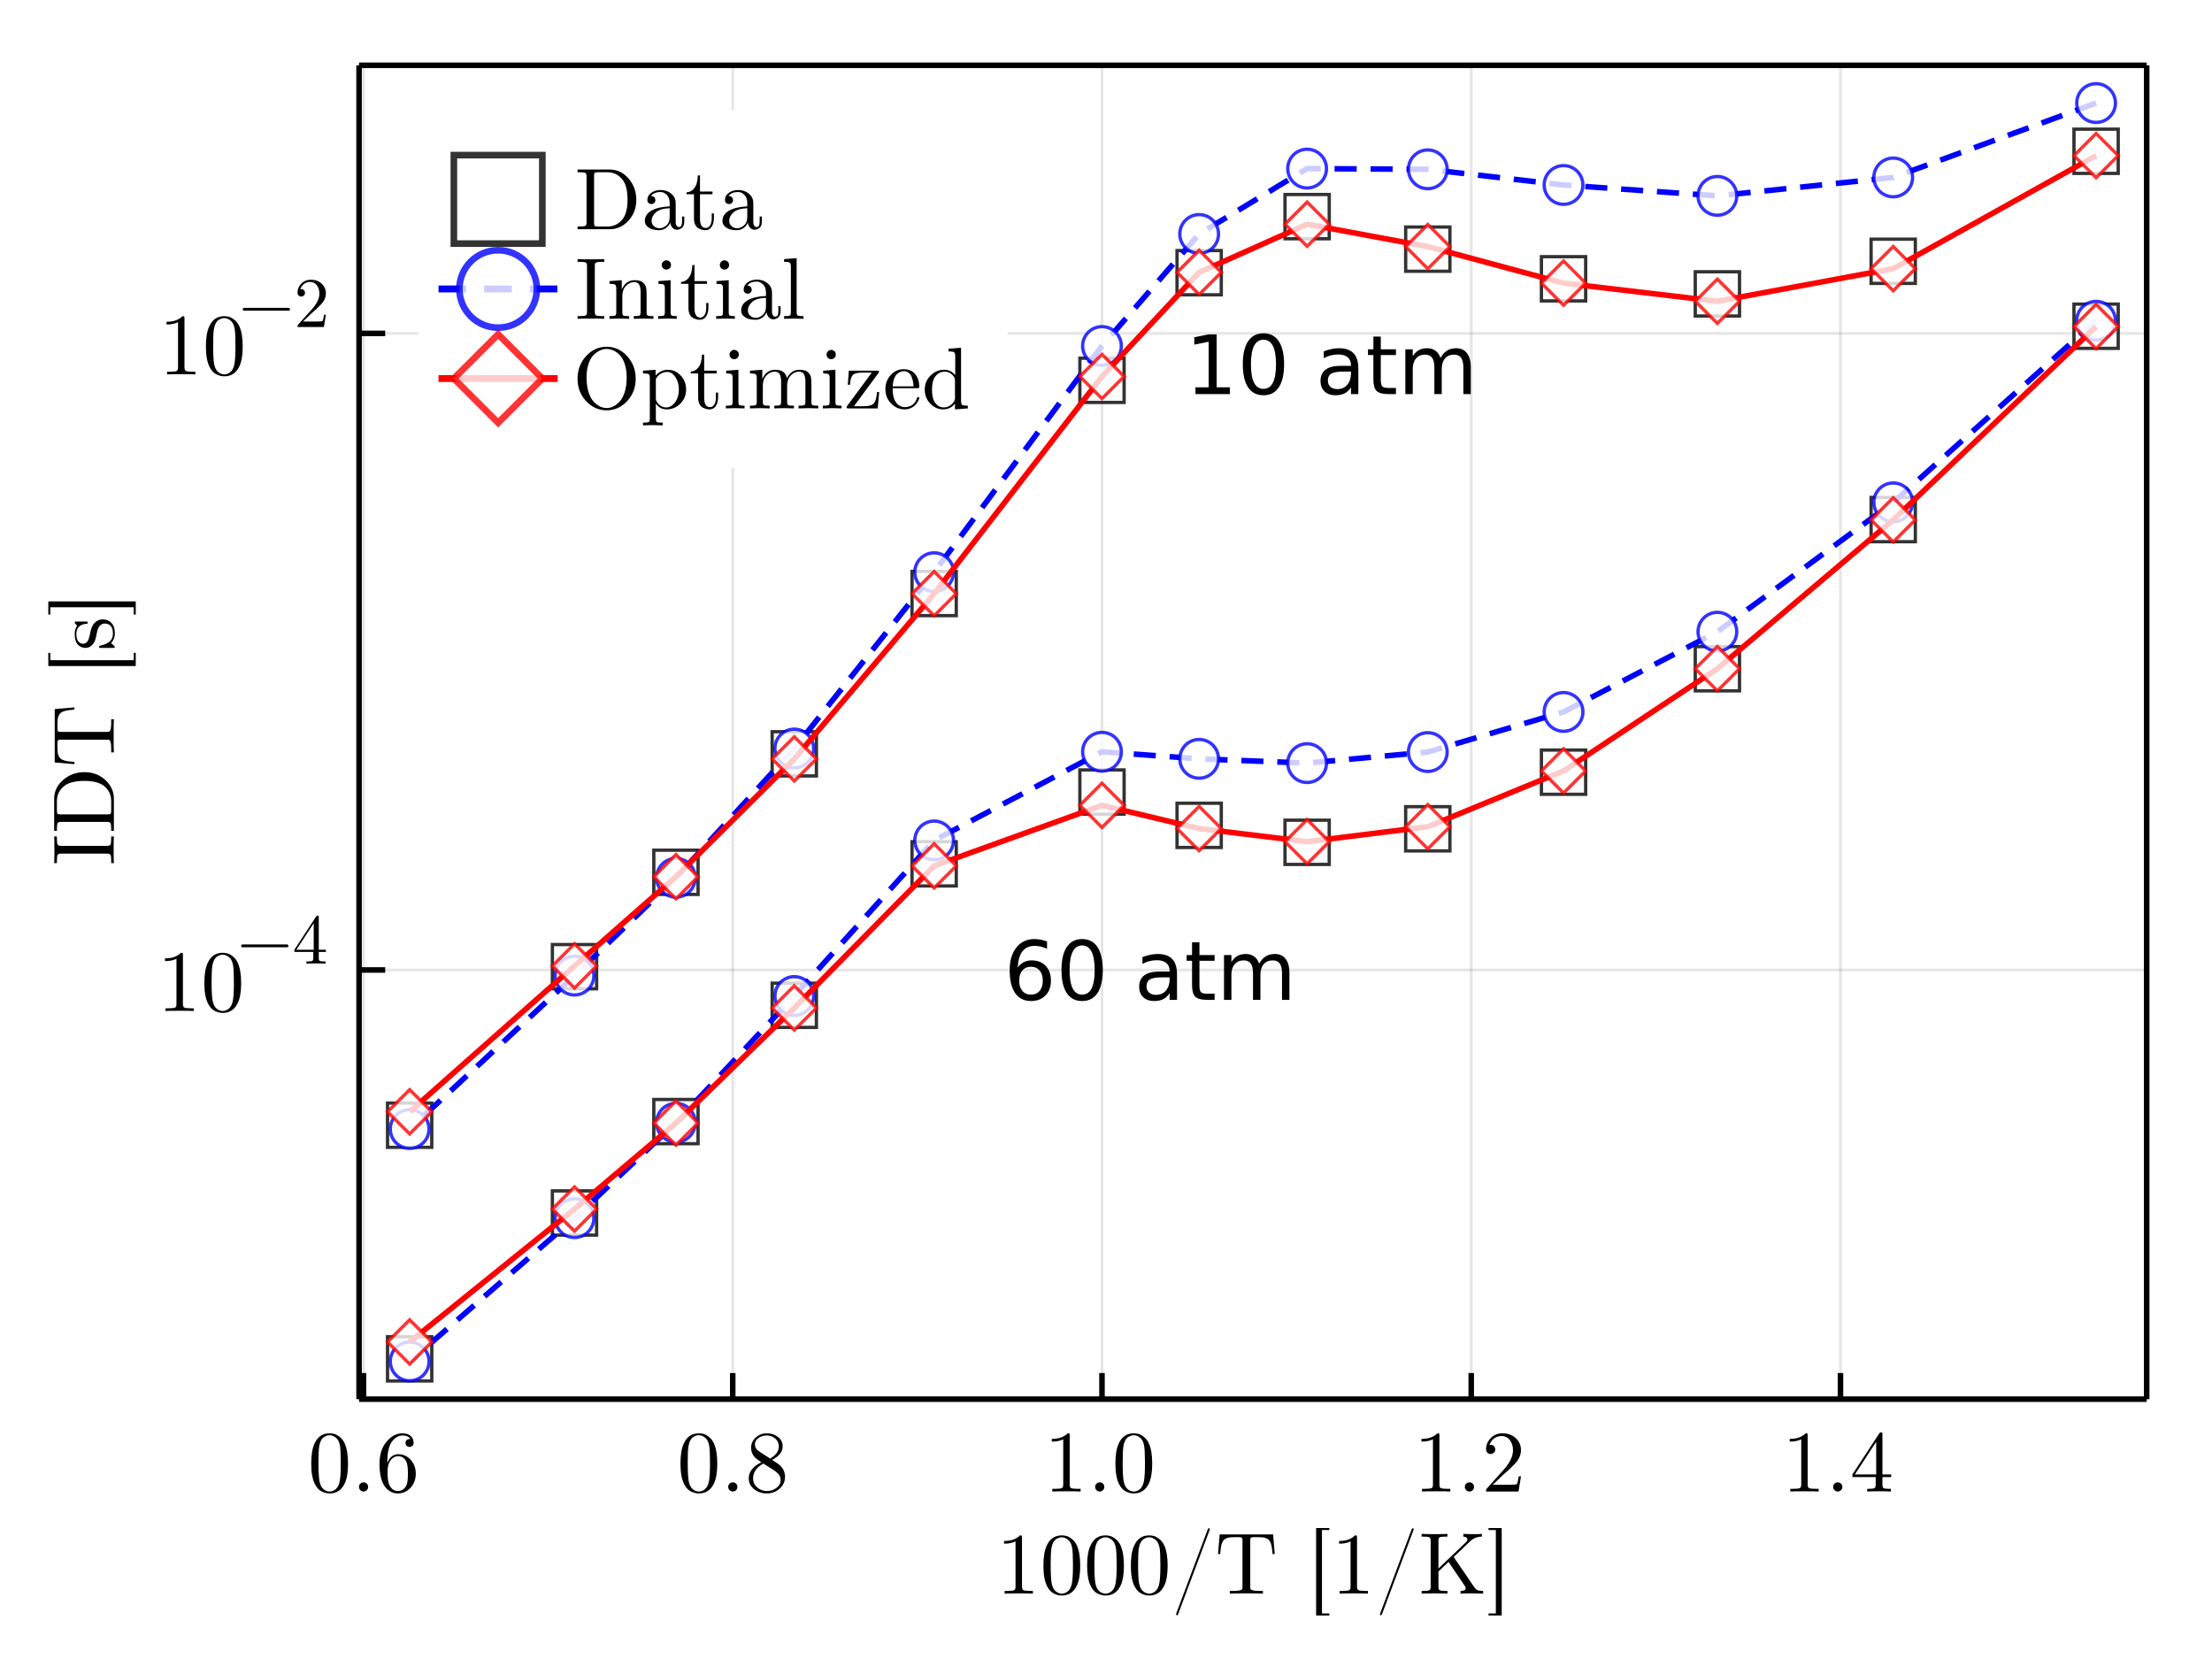 <?xml version="1.0" encoding="utf-8"?>
<svg xmlns="http://www.w3.org/2000/svg" xmlns:xlink="http://www.w3.org/1999/xlink" width="400" height="300" viewBox="0 0 1600 1200">
<rect x="0" y="0" width="1600" height="1200" fill="#333333" stroke="none"/>
<defs>
  <clipPath id="clip370">
    <rect x="0" y="0" width="1600" height="1200"/>
  </clipPath>
</defs>
<path clip-path="url(#clip370)" d="
M0 1200 L1600 1200 L1600 0 L0 0  Z
  " fill="#ffffff" fill-rule="evenodd" fill-opacity="1"/>
<defs>
  <clipPath id="clip371">
    <rect x="320" y="0" width="1121" height="1121"/>
  </clipPath>
</defs>
<path clip-path="url(#clip370)" d="
M259.722 1012.06 L1552.76 1012.06 L1552.76 47.244 L259.722 47.244  Z
  " fill="#ffffff" fill-rule="evenodd" fill-opacity="1"/>
<defs>
  <clipPath id="clip372">
    <rect x="259" y="47" width="1294" height="966"/>
  </clipPath>
</defs>
<polyline clip-path="url(#clip372)" style="stroke:#000000; stroke-linecap:butt; stroke-linejoin:round; stroke-width:2; stroke-opacity:0.1; fill:none" points="
  262.932,1012.06 262.932,47.244 
  "/>
<polyline clip-path="url(#clip372)" style="stroke:#000000; stroke-linecap:butt; stroke-linejoin:round; stroke-width:2; stroke-opacity:0.1; fill:none" points="
  530.014,1012.06 530.014,47.244 
  "/>
<polyline clip-path="url(#clip372)" style="stroke:#000000; stroke-linecap:butt; stroke-linejoin:round; stroke-width:2; stroke-opacity:0.1; fill:none" points="
  797.095,1012.06 797.095,47.244 
  "/>
<polyline clip-path="url(#clip372)" style="stroke:#000000; stroke-linecap:butt; stroke-linejoin:round; stroke-width:2; stroke-opacity:0.1; fill:none" points="
  1064.18,1012.06 1064.18,47.244 
  "/>
<polyline clip-path="url(#clip372)" style="stroke:#000000; stroke-linecap:butt; stroke-linejoin:round; stroke-width:2; stroke-opacity:0.1; fill:none" points="
  1331.26,1012.06 1331.26,47.244 
  "/>
<polyline clip-path="url(#clip370)" style="stroke:#000000; stroke-linecap:butt; stroke-linejoin:round; stroke-width:4; stroke-opacity:1; fill:none" points="
  259.722,1012.06 1552.76,1012.06 
  "/>
<polyline clip-path="url(#clip370)" style="stroke:#000000; stroke-linecap:butt; stroke-linejoin:round; stroke-width:4; stroke-opacity:1; fill:none" points="
  259.722,47.244 1552.76,47.244 
  "/>
<polyline clip-path="url(#clip370)" style="stroke:#000000; stroke-linecap:butt; stroke-linejoin:round; stroke-width:4; stroke-opacity:1; fill:none" points="
  262.932,1012.06 262.932,993.162 
  "/>
<polyline clip-path="url(#clip370)" style="stroke:#000000; stroke-linecap:butt; stroke-linejoin:round; stroke-width:4; stroke-opacity:1; fill:none" points="
  530.014,1012.06 530.014,993.162 
  "/>
<polyline clip-path="url(#clip370)" style="stroke:#000000; stroke-linecap:butt; stroke-linejoin:round; stroke-width:4; stroke-opacity:1; fill:none" points="
  797.095,1012.06 797.095,993.162 
  "/>
<polyline clip-path="url(#clip370)" style="stroke:#000000; stroke-linecap:butt; stroke-linejoin:round; stroke-width:4; stroke-opacity:1; fill:none" points="
  1064.18,1012.06 1064.18,993.162 
  "/>
<polyline clip-path="url(#clip370)" style="stroke:#000000; stroke-linecap:butt; stroke-linejoin:round; stroke-width:4; stroke-opacity:1; fill:none" points="
  1331.26,1012.06 1331.26,993.162 
  "/>
<path clip-path="url(#clip370)" d="M225.12 1058.63 Q225.12 1049.34 227.467 1044.28 Q230.74 1036.74 238.46 1036.74 Q240.097 1036.74 241.795 1037.2 Q243.524 1037.64 245.686 1039.33 Q247.878 1041.03 249.206 1043.81 Q251.738 1049.18 251.738 1058.63 Q251.738 1067.87 249.392 1072.9 Q245.964 1080.25 238.399 1080.25 Q235.558 1080.25 232.655 1078.8 Q229.783 1077.35 227.961 1073.86 Q225.12 1068.64 225.12 1058.63 M230.37 1057.86 Q230.37 1067.4 231.049 1071.2 Q231.821 1075.31 233.921 1077.1 Q236.052 1078.86 238.399 1078.86 Q240.931 1078.86 243.03 1076.98 Q245.161 1075.06 245.81 1070.95 Q246.52 1066.91 246.489 1057.86 Q246.489 1049.06 245.871 1045.54 Q245.038 1041.43 242.814 1039.8 Q240.622 1038.13 238.399 1038.13 Q237.565 1038.13 236.669 1038.38 Q235.805 1038.62 234.539 1039.33 Q233.273 1040.04 232.284 1041.8 Q231.327 1043.56 230.864 1046.22 Q230.37 1049.65 230.37 1057.86 Z" fill="#000000" fill-rule="evenodd" fill-opacity="1" /><path clip-path="url(#clip370)" d="M260.601 1077.84 Q259.643 1076.82 259.643 1075.49 Q259.643 1074.17 260.601 1073.21 Q261.558 1072.22 263.009 1072.22 Q264.399 1072.22 265.325 1073.15 Q266.282 1074.04 266.282 1075.52 Q266.282 1076.98 265.263 1077.93 Q264.275 1078.86 263.009 1078.86 Q261.558 1078.86 260.601 1077.84 Z" fill="#000000" fill-rule="evenodd" fill-opacity="1" /><path clip-path="url(#clip370)" d="M274.496 1058.88 Q274.496 1048.94 279.56 1042.85 Q284.625 1036.74 291.14 1036.74 Q294.938 1036.74 297.038 1038.69 Q299.169 1040.6 299.169 1043.56 Q299.169 1045.2 298.212 1045.91 Q297.254 1046.62 296.266 1046.62 Q295.124 1046.62 294.228 1045.85 Q293.333 1045.08 293.333 1043.69 Q293.333 1040.85 296.822 1040.85 Q295.185 1038.32 291.264 1038.32 Q290.059 1038.32 288.824 1038.69 Q287.589 1039.03 285.983 1040.2 Q284.378 1041.37 283.142 1043.23 Q281.907 1045.08 281.043 1048.57 Q280.178 1052.06 280.178 1056.6 L280.178 1058.11 Q282.772 1051.84 288.083 1051.87 Q293.394 1051.87 297.069 1055.92 Q300.744 1059.96 300.744 1065.95 Q300.744 1072.1 296.915 1076.17 Q293.086 1080.25 287.713 1080.25 Q285.304 1080.25 283.112 1079.23 Q280.95 1078.24 278.912 1075.96 Q276.905 1073.67 275.701 1069.29 Q274.496 1064.9 274.496 1058.88 M280.302 1064.56 Q280.302 1070.77 281.444 1073.73 Q281.629 1074.23 282.031 1074.91 Q282.463 1075.59 283.173 1076.48 Q283.914 1077.35 285.119 1077.93 Q286.323 1078.49 287.713 1078.49 Q291.943 1078.49 293.981 1074.38 Q295.062 1072.1 295.062 1065.89 Q295.062 1059.56 293.919 1057.24 Q291.974 1053.32 288.021 1053.32 Q285.366 1053.32 283.513 1055.14 Q281.691 1056.97 280.981 1059.41 Q280.302 1061.85 280.302 1064.56 Z" fill="#000000" fill-rule="evenodd" fill-opacity="1" /><path clip-path="url(#clip370)" d="M492.202 1058.63 Q492.202 1049.34 494.549 1044.28 Q497.822 1036.74 505.542 1036.74 Q507.178 1036.74 508.877 1037.2 Q510.606 1037.64 512.768 1039.33 Q514.96 1041.03 516.288 1043.81 Q518.82 1049.18 518.82 1058.63 Q518.82 1067.87 516.473 1072.9 Q513.045 1080.25 505.48 1080.25 Q502.639 1080.25 499.736 1078.8 Q496.865 1077.35 495.043 1073.86 Q492.202 1068.64 492.202 1058.63 M497.451 1057.86 Q497.451 1067.4 498.131 1071.2 Q498.903 1075.31 501.003 1077.1 Q503.133 1078.86 505.48 1078.86 Q508.012 1078.86 510.112 1076.98 Q512.243 1075.06 512.891 1070.95 Q513.601 1066.91 513.57 1057.86 Q513.57 1049.06 512.953 1045.54 Q512.119 1041.43 509.896 1039.8 Q507.703 1038.13 505.48 1038.13 Q504.646 1038.13 503.751 1038.38 Q502.886 1038.62 501.62 1039.33 Q500.354 1040.04 499.366 1041.8 Q498.409 1043.56 497.945 1046.22 Q497.451 1049.65 497.451 1057.86 Z" fill="#000000" fill-rule="evenodd" fill-opacity="1" /><path clip-path="url(#clip370)" d="M527.682 1077.84 Q526.725 1076.82 526.725 1075.49 Q526.725 1074.17 527.682 1073.21 Q528.639 1072.22 530.091 1072.22 Q531.48 1072.22 532.407 1073.15 Q533.364 1074.04 533.364 1075.52 Q533.364 1076.98 532.345 1077.93 Q531.357 1078.86 530.091 1078.86 Q528.639 1078.86 527.682 1077.84 Z" fill="#000000" fill-rule="evenodd" fill-opacity="1" /><path clip-path="url(#clip370)" d="M541.578 1069.32 Q541.578 1062.25 550.687 1057.68 Q546.766 1055.02 546.055 1054.25 Q543.276 1051.16 543.276 1047.3 Q543.276 1042.89 546.611 1039.83 Q549.977 1036.74 554.732 1036.74 Q559.272 1036.74 562.699 1039.37 Q566.127 1041.99 566.127 1046.16 Q566.127 1052.03 558.469 1055.98 Q563.533 1059.13 564.737 1060.46 Q567.825 1063.88 567.825 1068.24 Q567.825 1073.3 563.934 1076.79 Q560.044 1080.25 554.671 1080.25 Q549.421 1080.25 545.499 1077.19 Q541.578 1074.14 541.578 1069.32 M544.727 1069.32 Q544.727 1073.24 547.661 1075.86 Q550.625 1078.49 554.732 1078.49 Q558.716 1078.49 561.68 1076.2 Q564.675 1073.92 564.675 1070.52 Q564.675 1069.19 564.212 1068.05 Q563.78 1066.91 562.884 1066.01 Q562.02 1065.09 561.464 1064.69 Q560.939 1064.25 559.92 1063.54 L552.138 1058.63 Q544.727 1062.74 544.727 1069.32 M546.055 1044.83 Q546.055 1047.86 549.236 1049.96 L557.079 1055.02 Q563.348 1051.35 563.348 1046.16 Q563.348 1042.79 560.785 1040.57 Q558.222 1038.32 554.671 1038.32 Q551.181 1038.32 548.618 1040.17 Q546.055 1041.99 546.055 1044.83 Z" fill="#000000" fill-rule="evenodd" fill-opacity="1" /><path clip-path="url(#clip370)" d="M760.766 1042.76 L760.766 1040.79 Q768.362 1040.79 772.284 1036.74 Q773.364 1036.74 773.55 1036.99 Q773.735 1037.23 773.735 1038.38 L773.735 1073.86 Q773.735 1075.74 774.661 1076.33 Q775.588 1076.91 779.633 1076.91 L781.64 1076.91 L781.64 1078.86 Q779.417 1078.67 771.388 1078.67 Q763.36 1078.67 761.167 1078.86 L761.167 1076.91 L763.174 1076.91 Q767.158 1076.91 768.115 1076.36 Q769.072 1075.77 769.072 1073.86 L769.072 1041.09 Q765.768 1042.76 760.766 1042.76 Z" fill="#000000" fill-rule="evenodd" fill-opacity="1" /><path clip-path="url(#clip370)" d="M793.096 1077.84 Q792.139 1076.82 792.139 1075.49 Q792.139 1074.17 793.096 1073.21 Q794.053 1072.22 795.505 1072.22 Q796.894 1072.22 797.821 1073.15 Q798.778 1074.04 798.778 1075.52 Q798.778 1076.98 797.759 1077.93 Q796.771 1078.86 795.505 1078.86 Q794.053 1078.86 793.096 1077.84 Z" fill="#000000" fill-rule="evenodd" fill-opacity="1" /><path clip-path="url(#clip370)" d="M806.807 1058.63 Q806.807 1049.34 809.153 1044.28 Q812.427 1036.74 820.146 1036.74 Q821.783 1036.74 823.481 1037.2 Q825.211 1037.64 827.372 1039.33 Q829.565 1041.03 830.892 1043.81 Q833.424 1049.18 833.424 1058.63 Q833.424 1067.87 831.078 1072.9 Q827.65 1080.25 820.085 1080.25 Q817.244 1080.25 814.341 1078.8 Q811.469 1077.35 809.647 1073.86 Q806.807 1068.64 806.807 1058.63 M812.056 1057.86 Q812.056 1067.4 812.735 1071.2 Q813.507 1075.31 815.607 1077.1 Q817.738 1078.86 820.085 1078.86 Q822.617 1078.86 824.716 1076.98 Q826.847 1075.06 827.496 1070.95 Q828.206 1066.91 828.175 1057.86 Q828.175 1049.06 827.557 1045.54 Q826.724 1041.43 824.5 1039.8 Q822.308 1038.13 820.085 1038.13 Q819.251 1038.13 818.355 1038.38 Q817.491 1038.62 816.225 1039.33 Q814.959 1040.04 813.971 1041.8 Q813.013 1043.56 812.55 1046.22 Q812.056 1049.65 812.056 1057.86 Z" fill="#000000" fill-rule="evenodd" fill-opacity="1" /><path clip-path="url(#clip370)" d="M1028.19 1042.76 L1028.19 1040.79 Q1035.78 1040.79 1039.7 1036.74 Q1040.79 1036.74 1040.97 1036.99 Q1041.16 1037.23 1041.16 1038.38 L1041.16 1073.86 Q1041.16 1075.74 1042.08 1076.33 Q1043.01 1076.91 1047.05 1076.91 L1049.06 1076.91 L1049.06 1078.86 Q1046.84 1078.67 1038.81 1078.67 Q1030.78 1078.67 1028.59 1078.86 L1028.59 1076.91 L1030.6 1076.91 Q1034.58 1076.91 1035.54 1076.36 Q1036.49 1075.77 1036.49 1073.86 L1036.49 1041.09 Q1033.19 1042.76 1028.19 1042.76 Z" fill="#000000" fill-rule="evenodd" fill-opacity="1" /><path clip-path="url(#clip370)" d="M1060.52 1077.84 Q1059.56 1076.82 1059.56 1075.49 Q1059.56 1074.17 1060.52 1073.21 Q1061.47 1072.22 1062.93 1072.22 Q1064.32 1072.22 1065.24 1073.15 Q1066.2 1074.04 1066.2 1075.52 Q1066.2 1076.98 1065.18 1077.93 Q1064.19 1078.86 1062.93 1078.86 Q1061.47 1078.86 1060.52 1077.84 Z" fill="#000000" fill-rule="evenodd" fill-opacity="1" /><path clip-path="url(#clip370)" d="M1074.91 1078.86 Q1074.91 1077.72 1075 1077.38 Q1075.12 1077.04 1075.62 1076.51 L1087.75 1062.99 Q1094.39 1055.52 1094.39 1049 Q1094.39 1044.77 1092.17 1041.74 Q1089.98 1038.72 1085.93 1038.72 Q1083.15 1038.72 1080.8 1040.42 Q1078.46 1042.11 1077.38 1045.14 Q1077.56 1045.08 1078.21 1045.08 Q1079.79 1045.08 1080.65 1046.07 Q1081.55 1047.05 1081.55 1048.38 Q1081.55 1050.08 1080.43 1050.91 Q1079.35 1051.72 1078.27 1051.72 Q1077.84 1051.72 1077.25 1051.62 Q1076.7 1051.53 1075.8 1050.67 Q1074.91 1049.77 1074.91 1048.2 Q1074.91 1043.78 1078.24 1040.26 Q1081.61 1036.74 1086.73 1036.74 Q1092.54 1036.74 1096.34 1040.2 Q1100.17 1043.63 1100.17 1049 Q1100.17 1050.88 1099.58 1052.61 Q1099.02 1054.31 1098.25 1055.64 Q1097.51 1056.97 1095.47 1059.1 Q1093.43 1061.23 1091.8 1062.74 Q1090.16 1064.25 1086.49 1067.47 L1079.79 1073.98 L1091.18 1073.98 Q1096.74 1073.98 1097.17 1073.49 Q1097.79 1072.59 1098.56 1067.87 L1100.17 1067.87 L1098.38 1078.86 L1074.91 1078.86 Z" fill="#000000" fill-rule="evenodd" fill-opacity="1" /><path clip-path="url(#clip370)" d="M1294.57 1042.76 L1294.57 1040.79 Q1302.17 1040.79 1306.09 1036.74 Q1307.17 1036.74 1307.36 1036.99 Q1307.54 1037.23 1307.54 1038.38 L1307.54 1073.86 Q1307.54 1075.74 1308.47 1076.33 Q1309.4 1076.91 1313.44 1076.91 L1315.45 1076.91 L1315.45 1078.86 Q1313.22 1078.67 1305.2 1078.67 Q1297.17 1078.67 1294.97 1078.86 L1294.97 1076.91 L1296.98 1076.91 Q1300.97 1076.91 1301.92 1076.36 Q1302.88 1075.77 1302.88 1073.86 L1302.88 1041.09 Q1299.58 1042.76 1294.57 1042.76 Z" fill="#000000" fill-rule="evenodd" fill-opacity="1" /><path clip-path="url(#clip370)" d="M1326.9 1077.84 Q1325.95 1076.82 1325.95 1075.49 Q1325.95 1074.17 1326.9 1073.21 Q1327.86 1072.22 1329.31 1072.22 Q1330.7 1072.22 1331.63 1073.15 Q1332.59 1074.04 1332.59 1075.52 Q1332.59 1076.98 1331.57 1077.93 Q1330.58 1078.86 1329.31 1078.86 Q1327.86 1078.86 1326.9 1077.84 Z" fill="#000000" fill-rule="evenodd" fill-opacity="1" /><path clip-path="url(#clip370)" d="M1339.9 1068.42 L1339.9 1066.48 L1359.33 1036.8 Q1359.82 1036.03 1360.59 1036.06 Q1361.3 1036.06 1361.46 1036.34 Q1361.61 1036.62 1361.61 1037.7 L1361.61 1066.48 L1367.94 1066.48 L1367.94 1068.42 L1361.61 1068.42 L1361.61 1073.92 Q1361.61 1075.74 1362.35 1076.33 Q1363.13 1076.91 1366.4 1076.91 L1367.73 1076.91 L1367.73 1078.86 Q1365.13 1078.67 1359.14 1078.67 Q1353.18 1078.67 1350.59 1078.86 L1350.59 1076.91 L1351.92 1076.91 Q1355.19 1076.91 1355.96 1076.36 Q1356.73 1075.77 1356.73 1073.92 L1356.73 1068.42 L1339.9 1068.42 M1341.7 1066.48 L1357.1 1066.48 L1357.1 1042.89 L1341.7 1066.48 Z" fill="#000000" fill-rule="evenodd" fill-opacity="1" /><path clip-path="url(#clip370)" d="M726.26 1116.6 L726.26 1114.63 Q733.856 1114.63 737.777 1110.58 Q738.858 1110.58 739.043 1110.83 Q739.229 1111.07 739.229 1112.22 L739.229 1147.7 Q739.229 1149.58 740.155 1150.17 Q741.082 1150.75 745.127 1150.75 L747.134 1150.75 L747.134 1152.7 Q744.911 1152.51 736.882 1152.51 Q728.853 1152.51 726.661 1152.7 L726.661 1150.75 L728.668 1150.75 Q732.651 1150.75 733.609 1150.2 Q734.566 1149.61 734.566 1147.7 L734.566 1114.93 Q731.262 1116.6 726.26 1116.6 Z" fill="#000000" fill-rule="evenodd" fill-opacity="1" /><path clip-path="url(#clip370)" d="M754.73 1132.47 Q754.73 1123.18 757.077 1118.12 Q760.35 1110.58 768.07 1110.58 Q769.707 1110.58 771.405 1111.04 Q773.134 1111.48 775.296 1113.17 Q777.488 1114.87 778.816 1117.65 Q781.348 1123.02 781.348 1132.47 Q781.348 1141.71 779.001 1146.74 Q775.574 1154.09 768.008 1154.09 Q765.167 1154.09 762.265 1152.64 Q759.393 1151.19 757.571 1147.7 Q754.73 1142.48 754.73 1132.47 M759.98 1131.7 Q759.98 1141.24 760.659 1145.04 Q761.431 1149.15 763.531 1150.94 Q765.661 1152.7 768.008 1152.7 Q770.54 1152.7 772.64 1150.82 Q774.771 1148.9 775.419 1144.79 Q776.129 1140.75 776.099 1131.7 Q776.099 1122.9 775.481 1119.38 Q774.647 1115.27 772.424 1113.64 Q770.231 1111.97 768.008 1111.97 Q767.174 1111.97 766.279 1112.22 Q765.414 1112.46 764.148 1113.17 Q762.882 1113.88 761.894 1115.64 Q760.937 1117.4 760.474 1120.06 Q759.98 1123.49 759.98 1131.7 Z" fill="#000000" fill-rule="evenodd" fill-opacity="1" /><path clip-path="url(#clip370)" d="M786.35 1132.47 Q786.35 1123.18 788.697 1118.12 Q791.97 1110.58 799.69 1110.58 Q801.327 1110.58 803.025 1111.04 Q804.754 1111.48 806.916 1113.17 Q809.108 1114.87 810.436 1117.65 Q812.968 1123.02 812.968 1132.47 Q812.968 1141.71 810.621 1146.74 Q807.194 1154.09 799.628 1154.09 Q796.788 1154.09 793.885 1152.64 Q791.013 1151.19 789.191 1147.7 Q786.35 1142.48 786.35 1132.47 M791.6 1131.7 Q791.6 1141.24 792.279 1145.04 Q793.051 1149.15 795.151 1150.94 Q797.282 1152.7 799.628 1152.7 Q802.161 1152.7 804.26 1150.82 Q806.391 1148.9 807.039 1144.79 Q807.75 1140.75 807.719 1131.7 Q807.719 1122.9 807.101 1119.38 Q806.268 1115.27 804.044 1113.64 Q801.852 1111.97 799.628 1111.97 Q798.795 1111.97 797.899 1112.22 Q797.035 1112.46 795.769 1113.17 Q794.503 1113.88 793.514 1115.64 Q792.557 1117.4 792.094 1120.06 Q791.6 1123.49 791.6 1131.7 Z" fill="#000000" fill-rule="evenodd" fill-opacity="1" /><path clip-path="url(#clip370)" d="M817.971 1132.47 Q817.971 1123.18 820.318 1118.12 Q823.591 1110.58 831.311 1110.58 Q832.947 1110.58 834.645 1111.04 Q836.375 1111.48 838.536 1113.17 Q840.729 1114.87 842.057 1117.65 Q844.589 1123.02 844.589 1132.47 Q844.589 1141.71 842.242 1146.74 Q838.814 1154.09 831.249 1154.09 Q828.408 1154.09 825.505 1152.64 Q822.633 1151.19 820.812 1147.7 Q817.971 1142.48 817.971 1132.47 M823.22 1131.7 Q823.22 1141.24 823.9 1145.04 Q824.672 1149.15 826.771 1150.94 Q828.902 1152.7 831.249 1152.7 Q833.781 1152.7 835.881 1150.82 Q838.011 1148.9 838.66 1144.79 Q839.37 1140.75 839.339 1131.7 Q839.339 1122.9 838.722 1119.38 Q837.888 1115.27 835.665 1113.64 Q833.472 1111.97 831.249 1111.97 Q830.415 1111.97 829.52 1112.22 Q828.655 1112.46 827.389 1113.17 Q826.123 1113.88 825.135 1115.64 Q824.177 1117.4 823.714 1120.06 Q823.22 1123.49 823.22 1131.7 Z" fill="#000000" fill-rule="evenodd" fill-opacity="1" /><path clip-path="url(#clip370)" d="M850.734 1167.61 Q850.734 1167.31 850.981 1166.63 L873.306 1106.97 Q873.306 1106.91 873.461 1106.57 Q873.615 1106.23 873.708 1106.01 Q873.8 1105.76 873.986 1105.58 Q874.202 1105.39 874.449 1105.39 Q875.066 1105.39 875.066 1106.16 Q875.066 1106.23 874.881 1106.97 L852.494 1166.69 Q852.123 1167.77 851.876 1168.08 Q851.66 1168.39 851.289 1168.39 Q850.734 1168.39 850.734 1167.61 Z" fill="#000000" fill-rule="evenodd" fill-opacity="1" /><path clip-path="url(#clip370)" d="M881.026 1124.11 L882.23 1109.9 L920.86 1109.9 L922.065 1124.11 L920.49 1124.11 Q920.243 1121.26 919.996 1119.63 Q919.779 1117.99 919.224 1116.45 Q918.699 1114.87 918.019 1114.13 Q917.371 1113.36 916.105 1112.77 Q914.839 1112.16 913.202 1112 Q911.566 1111.85 909.095 1111.85 Q906.193 1111.85 905.482 1111.97 Q904.71 1112.16 904.525 1112.71 Q904.34 1113.24 904.34 1114.38 L904.34 1147.7 Q904.34 1148.96 904.587 1149.49 Q904.865 1149.98 906.316 1150.38 Q907.767 1150.75 910.979 1150.75 L913.511 1150.75 L913.511 1152.7 Q910.917 1152.51 901.499 1152.51 Q892.143 1152.51 889.549 1152.7 L889.549 1150.75 L892.081 1150.75 Q895.292 1150.75 896.744 1150.38 Q898.226 1149.98 898.473 1149.49 Q898.72 1148.96 898.72 1147.7 L898.72 1114.38 Q898.72 1113.48 898.658 1113.11 Q898.596 1112.74 898.318 1112.43 Q898.04 1112.09 897.392 1111.97 Q896.774 1111.85 893.995 1111.85 Q891.525 1111.85 889.858 1112 Q888.221 1112.16 886.955 1112.77 Q885.689 1113.36 885.009 1114.13 Q884.361 1114.87 883.805 1116.45 Q883.28 1117.99 883.064 1119.63 Q882.848 1121.26 882.601 1124.11 L881.026 1124.11 Z" fill="#000000" fill-rule="evenodd" fill-opacity="1" /><path clip-path="url(#clip370)" d="M951.986 1168.51 L951.986 1105.27 L961.528 1105.27 L961.528 1106.72 L956.217 1106.72 L956.217 1167.06 L961.528 1167.06 L961.528 1168.51 L951.986 1168.51 Z" fill="#000000" fill-rule="evenodd" fill-opacity="1" /><path clip-path="url(#clip370)" d="M968.599 1116.6 L968.599 1114.63 Q976.196 1114.63 980.117 1110.58 Q981.198 1110.58 981.383 1110.83 Q981.569 1111.07 981.569 1112.22 L981.569 1147.7 Q981.569 1149.58 982.495 1150.17 Q983.421 1150.75 987.467 1150.75 L989.474 1150.75 L989.474 1152.7 Q987.25 1152.51 979.222 1152.51 Q971.193 1152.51 969.001 1152.7 L969.001 1150.75 L971.008 1150.75 Q974.991 1150.75 975.949 1150.2 Q976.906 1149.61 976.906 1147.7 L976.906 1114.93 Q973.602 1116.6 968.599 1116.6 Z" fill="#000000" fill-rule="evenodd" fill-opacity="1" /><path clip-path="url(#clip370)" d="M998.213 1167.61 Q998.213 1167.31 998.46 1166.63 L1020.79 1106.97 Q1020.79 1106.91 1020.94 1106.57 Q1021.09 1106.23 1021.19 1106.01 Q1021.28 1105.76 1021.46 1105.58 Q1021.68 1105.39 1021.93 1105.39 Q1022.55 1105.39 1022.55 1106.16 Q1022.55 1106.23 1022.36 1106.97 L999.973 1166.69 Q999.602 1167.77 999.355 1168.08 Q999.139 1168.39 998.768 1168.39 Q998.213 1168.39 998.213 1167.61 Z" fill="#000000" fill-rule="evenodd" fill-opacity="1" /><path clip-path="url(#clip370)" d="M1028.32 1152.7 L1028.32 1150.75 L1029.83 1150.75 Q1033.26 1150.75 1034.03 1150.2 Q1034.84 1149.61 1034.84 1147.76 L1034.84 1114.44 Q1034.84 1112.62 1034.03 1112.06 Q1033.23 1111.48 1029.83 1111.48 L1028.32 1111.48 L1028.32 1109.5 Q1030.54 1109.69 1037.68 1109.69 Q1044.75 1109.69 1046.97 1109.5 L1046.97 1111.48 L1045.46 1111.48 Q1042.03 1111.48 1041.23 1112.06 Q1040.46 1112.62 1040.46 1114.44 L1040.46 1134.54 L1060.25 1115.64 Q1061.39 1114.63 1061.39 1113.55 Q1061.39 1113.17 1061.21 1112.77 Q1061.05 1112.34 1060.31 1111.91 Q1059.6 1111.48 1058.46 1111.48 L1058.46 1109.5 Q1060.62 1109.69 1066.52 1109.69 Q1070.25 1109.69 1071.89 1109.5 L1071.89 1111.48 Q1066.64 1111.54 1062.9 1115.27 L1051.51 1126.21 L1066.12 1147.7 Q1067.44 1149.64 1068.74 1150.2 Q1070.04 1150.75 1072.76 1150.75 L1072.76 1152.7 Q1068.77 1152.51 1065.5 1152.51 Q1058.67 1152.51 1056.45 1152.7 L1056.45 1150.75 Q1060.19 1150.75 1060.19 1148.84 Q1060.19 1148.13 1059.23 1146.68 L1047.77 1129.76 L1040.46 1136.7 L1040.46 1147.76 Q1040.46 1149.58 1041.23 1150.17 Q1042.03 1150.75 1045.46 1150.75 L1046.97 1150.75 L1046.97 1152.7 Q1044.75 1152.51 1037.61 1152.51 Q1030.54 1152.51 1028.32 1152.7 Z" fill="#000000" fill-rule="evenodd" fill-opacity="1" /><path clip-path="url(#clip370)" d="M1076.68 1167.06 L1081.99 1167.06 L1081.99 1106.72 L1076.68 1106.72 L1076.68 1105.27 L1086.22 1105.27 L1086.22 1168.51 L1076.68 1168.51 L1076.68 1167.06 Z" fill="#000000" fill-rule="evenodd" fill-opacity="1" /><polyline clip-path="url(#clip372)" style="stroke:#000000; stroke-linecap:butt; stroke-linejoin:round; stroke-width:2; stroke-opacity:0.1; fill:none" points="
  259.722,701.626 1552.76,701.626 
  "/>
<polyline clip-path="url(#clip372)" style="stroke:#000000; stroke-linecap:butt; stroke-linejoin:round; stroke-width:2; stroke-opacity:0.1; fill:none" points="
  259.722,241.156 1552.76,241.156 
  "/>
<polyline clip-path="url(#clip370)" style="stroke:#000000; stroke-linecap:butt; stroke-linejoin:round; stroke-width:4; stroke-opacity:1; fill:none" points="
  259.722,1012.06 259.722,47.244 
  "/>
<polyline clip-path="url(#clip370)" style="stroke:#000000; stroke-linecap:butt; stroke-linejoin:round; stroke-width:4; stroke-opacity:1; fill:none" points="
  1552.76,1012.06 1552.76,47.244 
  "/>
<polyline clip-path="url(#clip370)" style="stroke:#000000; stroke-linecap:butt; stroke-linejoin:round; stroke-width:4; stroke-opacity:1; fill:none" points="
  259.722,701.626 278.62,701.626 
  "/>
<polyline clip-path="url(#clip370)" style="stroke:#000000; stroke-linecap:butt; stroke-linejoin:round; stroke-width:4; stroke-opacity:1; fill:none" points="
  259.722,241.156 278.62,241.156 
  "/>
<path clip-path="url(#clip370)" d="M119.34 695.187 L119.34 693.211 Q126.936 693.211 130.858 689.166 Q131.939 689.166 132.124 689.413 Q132.309 689.66 132.309 690.802 L132.309 726.283 Q132.309 728.166 133.236 728.753 Q134.162 729.34 138.207 729.34 L140.214 729.34 L140.214 731.285 Q137.991 731.1 129.963 731.1 Q121.934 731.1 119.742 731.285 L119.742 729.34 L121.749 729.34 Q125.732 729.34 126.689 728.784 Q127.647 728.197 127.647 726.283 L127.647 693.52 Q124.343 695.187 119.34 695.187 Z" fill="#000000" fill-rule="evenodd" fill-opacity="1" /><path clip-path="url(#clip370)" d="M147.811 711.059 Q147.811 701.765 150.158 696.7 Q153.431 689.166 161.151 689.166 Q162.787 689.166 164.486 689.629 Q166.215 690.061 168.376 691.76 Q170.569 693.458 171.897 696.237 Q174.429 701.61 174.429 711.059 Q174.429 720.292 172.082 725.325 Q168.654 732.675 161.089 732.675 Q158.248 732.675 155.345 731.223 Q152.474 729.772 150.652 726.283 Q147.811 721.064 147.811 711.059 M153.06 710.287 Q153.06 719.829 153.74 723.627 Q154.512 727.734 156.611 729.525 Q158.742 731.285 161.089 731.285 Q163.621 731.285 165.721 729.401 Q167.851 727.487 168.5 723.38 Q169.21 719.335 169.179 710.287 Q169.179 701.487 168.562 697.966 Q167.728 693.859 165.505 692.223 Q163.312 690.555 161.089 690.555 Q160.255 690.555 159.36 690.802 Q158.495 691.049 157.229 691.76 Q155.963 692.47 154.975 694.23 Q154.017 695.99 153.554 698.646 Q153.06 702.073 153.06 710.287 Z" fill="#000000" fill-rule="evenodd" fill-opacity="1" /><path clip-path="url(#clip370)" d="M208.349 683.449 Q208.651 683.75 208.651 684.176 Q208.651 684.603 208.349 684.904 Q208.048 685.205 207.622 685.205 L175.457 685.205 Q175.031 685.205 174.73 684.904 Q174.429 684.603 174.429 684.176 Q174.429 683.75 174.73 683.449 Q175.031 683.148 175.457 683.148 L207.622 683.148 Q208.048 683.148 208.349 683.449 Z" fill="#000000" fill-rule="evenodd" fill-opacity="1" /><path clip-path="url(#clip370)" d="M212.941 688.542 L212.941 686.961 L228.722 662.85 Q229.123 662.223 229.751 662.248 Q230.328 662.248 230.453 662.474 Q230.579 662.7 230.579 663.578 L230.579 686.961 L235.722 686.961 L235.722 688.542 L230.579 688.542 L230.579 693.008 Q230.579 694.488 231.181 694.965 Q231.808 695.441 234.467 695.441 L235.546 695.441 L235.546 697.022 Q233.439 696.872 228.571 696.872 Q223.729 696.872 221.622 697.022 L221.622 695.441 L222.701 695.441 Q225.36 695.441 225.987 694.99 Q226.614 694.513 226.614 693.008 L226.614 688.542 L212.941 688.542 M214.396 686.961 L226.916 686.961 L226.916 667.793 L214.396 686.961 Z" fill="#000000" fill-rule="evenodd" fill-opacity="1" /><path clip-path="url(#clip370)" d="M120.469 234.718 L120.469 232.742 Q128.065 232.742 131.987 228.696 Q133.068 228.696 133.253 228.943 Q133.438 229.191 133.438 230.333 L133.438 265.813 Q133.438 267.697 134.365 268.284 Q135.291 268.87 139.336 268.87 L141.344 268.87 L141.344 270.816 Q139.12 270.63 131.092 270.63 Q123.063 270.63 120.871 270.816 L120.871 268.87 L122.878 268.87 Q126.861 268.87 127.818 268.314 Q128.776 267.728 128.776 265.813 L128.776 233.05 Q125.472 234.718 120.469 234.718 Z" fill="#000000" fill-rule="evenodd" fill-opacity="1" /><path clip-path="url(#clip370)" d="M148.94 250.59 Q148.94 241.295 151.287 236.231 Q154.56 228.696 162.28 228.696 Q163.916 228.696 165.615 229.16 Q167.344 229.592 169.505 231.29 Q171.698 232.989 173.026 235.768 Q175.558 241.141 175.558 250.59 Q175.558 259.823 173.211 264.856 Q169.783 272.205 162.218 272.205 Q159.377 272.205 156.474 270.754 Q153.603 269.303 151.781 265.813 Q148.94 260.595 148.94 250.59 M154.189 249.818 Q154.189 259.36 154.869 263.158 Q155.641 267.265 157.74 269.056 Q159.871 270.816 162.218 270.816 Q164.75 270.816 166.85 268.932 Q168.98 267.018 169.629 262.911 Q170.339 258.865 170.308 249.818 Q170.308 241.017 169.691 237.497 Q168.857 233.39 166.634 231.753 Q164.441 230.086 162.218 230.086 Q161.384 230.086 160.489 230.333 Q159.624 230.58 158.358 231.29 Q157.092 232.001 156.104 233.761 Q155.147 235.521 154.683 238.176 Q154.189 241.604 154.189 249.818 Z" fill="#000000" fill-rule="evenodd" fill-opacity="1" /><path clip-path="url(#clip370)" d="M209.478 222.979 Q209.78 223.28 209.78 223.707 Q209.78 224.133 209.478 224.435 Q209.177 224.736 208.751 224.736 L176.586 224.736 Q176.16 224.736 175.859 224.435 Q175.558 224.133 175.558 223.707 Q175.558 223.28 175.859 222.979 Q176.16 222.678 176.586 222.678 L208.751 222.678 Q209.177 222.678 209.478 222.979 Z" fill="#000000" fill-rule="evenodd" fill-opacity="1" /><path clip-path="url(#clip370)" d="M215.199 236.553 Q215.199 235.624 215.274 235.348 Q215.374 235.072 215.776 234.646 L225.636 223.657 Q231.03 217.585 231.03 212.291 Q231.03 208.854 229.224 206.395 Q227.442 203.937 224.156 203.937 Q221.898 203.937 219.991 205.316 Q218.084 206.696 217.206 209.155 Q217.357 209.105 217.883 209.105 Q219.163 209.105 219.865 209.908 Q220.593 210.711 220.593 211.789 Q220.593 213.169 219.69 213.847 Q218.812 214.499 217.934 214.499 Q217.582 214.499 217.106 214.424 Q216.654 214.349 215.926 213.646 Q215.199 212.919 215.199 211.639 Q215.199 208.051 217.908 205.191 Q220.643 202.331 224.808 202.331 Q229.525 202.331 232.611 205.141 Q235.722 207.926 235.722 212.291 Q235.722 213.822 235.245 215.227 Q234.794 216.607 234.166 217.685 Q233.564 218.764 231.908 220.496 Q230.252 222.227 228.923 223.456 Q227.593 224.685 224.607 227.295 L219.163 232.589 L228.421 232.589 Q232.937 232.589 233.288 232.187 Q233.79 231.46 234.417 227.621 L235.722 227.621 L234.267 236.553 L215.199 236.553 Z" fill="#000000" fill-rule="evenodd" fill-opacity="1" /><path clip-path="url(#clip370)" d="M82.38 624.297 L80.435 624.297 L80.435 622.629 Q80.435 619.078 79.879 618.275 Q79.292 617.442 77.439 617.442 L44.121 617.442 Q42.299 617.442 41.743 618.275 Q41.156 619.109 41.156 622.629 L41.156 624.297 L39.18 624.297 Q39.365 622.073 39.365 614.601 Q39.365 607.19 39.18 604.997 L41.156 604.997 L41.156 606.634 Q41.156 610.185 41.743 611.019 Q42.299 611.822 44.121 611.822 L77.439 611.822 Q79.261 611.822 79.848 611.019 Q80.435 610.185 80.435 606.634 L80.435 604.997 L82.38 604.997 Q82.195 607.221 82.195 614.662 Q82.195 622.073 82.38 624.297 Z" fill="#000000" fill-rule="evenodd" fill-opacity="1" /><path clip-path="url(#clip370)" d="M82.38 601.014 L80.435 601.014 L80.435 599.501 Q80.435 596.073 79.879 595.301 Q79.292 594.498 77.439 594.498 L44.121 594.498 Q42.299 594.498 41.743 595.301 Q41.156 596.104 41.156 599.501 L41.156 601.014 L39.18 601.014 L39.18 577.885 Q39.18 569.795 45.634 564.175 Q52.088 558.524 61.135 558.524 Q69.998 558.524 76.204 564.206 Q82.38 569.857 82.38 577.885 L82.38 601.014 M77.903 589.064 Q79.539 589.064 80.002 588.6 Q80.435 588.137 80.435 585.976 L80.435 579.584 Q80.435 575.415 78.736 572.605 Q77.007 569.795 75.031 568.344 Q70.275 564.854 61.135 564.854 Q51.532 564.854 47.023 568.127 Q41.156 572.358 41.156 579.645 L41.156 585.976 Q41.156 588.137 41.589 588.6 Q42.021 589.064 43.688 589.064 L77.903 589.064 Z" fill="#000000" fill-rule="evenodd" fill-opacity="1" /><path clip-path="url(#clip370)" d="M53.786 552.719 L39.582 551.514 L39.582 512.885 L53.786 511.68 L53.786 513.255 Q50.945 513.502 49.309 513.749 Q47.672 513.965 46.128 514.521 Q44.553 515.046 43.812 515.725 Q43.04 516.374 42.453 517.64 Q41.836 518.906 41.681 520.543 Q41.527 522.179 41.527 524.65 Q41.527 527.552 41.651 528.262 Q41.836 529.034 42.392 529.22 Q42.916 529.405 44.059 529.405 L77.378 529.405 Q78.644 529.405 79.169 529.158 Q79.663 528.88 80.064 527.429 Q80.435 525.977 80.435 522.766 L80.435 520.234 L82.38 520.234 Q82.195 522.828 82.195 532.246 Q82.195 541.602 82.38 544.196 L80.435 544.196 L80.435 541.664 Q80.435 538.453 80.064 537.001 Q79.663 535.519 79.169 535.272 Q78.644 535.025 77.378 535.025 L44.059 535.025 Q43.164 535.025 42.793 535.087 Q42.422 535.148 42.114 535.426 Q41.774 535.704 41.651 536.353 Q41.527 536.97 41.527 539.749 Q41.527 542.22 41.681 543.887 Q41.836 545.524 42.453 546.79 Q43.04 548.056 43.812 548.735 Q44.553 549.384 46.128 549.94 Q47.672 550.465 49.309 550.681 Q50.945 550.897 53.786 551.144 L53.786 552.719 Z" fill="#000000" fill-rule="evenodd" fill-opacity="1" /><path clip-path="url(#clip370)" d="M98.19 481.758 L34.95 481.758 L34.95 472.217 L36.401 472.217 L36.401 477.528 L96.739 477.528 L96.739 472.217 L98.19 472.217 L98.19 481.758 Z" fill="#000000" fill-rule="evenodd" fill-opacity="1" /><path clip-path="url(#clip370)" d="M81.546 468.666 L73.209 468.666 Q72.499 468.666 72.252 468.635 Q72.005 468.604 71.82 468.419 Q71.634 468.233 71.634 467.863 Q71.634 467.43 71.82 467.276 Q72.005 467.091 72.715 466.967 Q77.069 466.01 79.385 463.972 Q81.67 461.903 81.67 458.167 Q81.67 454.616 80.095 452.825 Q78.52 451.034 75.926 451.034 Q71.294 451.034 70.121 457.611 Q69.349 461.409 68.855 462.984 Q68.33 464.559 67.188 465.948 Q64.964 468.666 61.815 468.666 Q58.665 468.666 56.349 466.288 Q54.033 463.879 54.033 458.568 Q54.033 455.017 55.824 452.608 Q55.268 451.898 54.805 451.528 Q54.033 450.694 54.033 450.262 Q54.033 449.767 54.373 449.675 Q54.681 449.582 55.577 449.582 L61.938 449.582 Q62.648 449.582 62.895 449.613 Q63.142 449.644 63.328 449.829 Q63.482 450.015 63.482 450.416 Q63.482 451.126 62.895 451.157 Q55.237 451.651 55.237 458.568 Q55.237 462.304 56.689 463.972 Q58.109 465.639 60.054 465.639 Q61.135 465.639 61.969 465.145 Q62.772 464.62 63.266 463.972 Q63.729 463.293 64.192 462.057 Q64.625 460.822 64.779 460.081 Q64.933 459.309 65.242 457.858 Q66.2 452.794 68.268 450.663 Q70.924 448.007 74.29 448.007 Q78.026 448.007 80.558 450.539 Q83.09 453.072 83.09 458.167 Q83.09 462.274 80.342 465.145 Q80.713 465.516 81.052 465.794 Q81.361 466.072 81.485 466.195 Q81.608 466.288 81.701 466.319 Q81.763 466.35 81.824 466.411 Q83.09 467.677 83.09 467.986 Q83.09 468.48 82.751 468.573 Q82.442 468.666 81.546 468.666 Z" fill="#000000" fill-rule="evenodd" fill-opacity="1" /><path clip-path="url(#clip370)" d="M96.739 444.549 L96.739 439.238 L36.401 439.238 L36.401 444.549 L34.95 444.549 L34.95 435.007 L98.19 435.007 L98.19 444.549 L96.739 444.549 Z" fill="#000000" fill-rule="evenodd" fill-opacity="1" /><path clip-path="url(#clip372)" d="M1500.16 93.423 L1500.16 125.423 L1532.16 125.423 L1532.16 93.423 L1500.16 93.423 Z" fill="#ffffff" fill-rule="evenodd" fill-opacity="0.8" stroke="#000000" stroke-opacity="0.8" stroke-width="2.4"/>
<path clip-path="url(#clip372)" d="M1353.41 172.99 L1353.41 204.99 L1385.41 204.99 L1385.41 172.99 L1353.41 172.99 Z" fill="#ffffff" fill-rule="evenodd" fill-opacity="0.8" stroke="#000000" stroke-opacity="0.8" stroke-width="2.4"/>
<path clip-path="url(#clip372)" d="M1226.23 196.575 L1226.23 228.575 L1258.23 228.575 L1258.23 196.575 L1226.23 196.575 Z" fill="#ffffff" fill-rule="evenodd" fill-opacity="0.8" stroke="#000000" stroke-opacity="0.8" stroke-width="2.4"/>
<path clip-path="url(#clip372)" d="M1114.95 185.66 L1114.95 217.66 L1146.95 217.66 L1146.95 185.66 L1114.95 185.66 Z" fill="#ffffff" fill-rule="evenodd" fill-opacity="0.8" stroke="#000000" stroke-opacity="0.8" stroke-width="2.4"/>
<path clip-path="url(#clip372)" d="M1016.76 164.211 L1016.76 196.211 L1048.76 196.211 L1048.76 164.211 L1016.76 164.211 Z" fill="#ffffff" fill-rule="evenodd" fill-opacity="0.8" stroke="#000000" stroke-opacity="0.8" stroke-width="2.4"/>
<path clip-path="url(#clip372)" d="M929.474 140.688 L929.474 172.688 L961.474 172.688 L961.474 140.688 L929.474 140.688 Z" fill="#ffffff" fill-rule="evenodd" fill-opacity="0.8" stroke="#000000" stroke-opacity="0.8" stroke-width="2.4"/>
<path clip-path="url(#clip372)" d="M851.38 181.241 L851.38 213.241 L883.38 213.241 L883.38 181.241 L851.38 181.241 Z" fill="#ffffff" fill-rule="evenodd" fill-opacity="0.8" stroke="#000000" stroke-opacity="0.8" stroke-width="2.4"/>
<path clip-path="url(#clip372)" d="M781.095 259.089 L781.095 291.089 L813.095 291.089 L813.095 259.089 L781.095 259.089 Z" fill="#ffffff" fill-rule="evenodd" fill-opacity="0.8" stroke="#000000" stroke-opacity="0.8" stroke-width="2.4"/>
<path clip-path="url(#clip372)" d="M659.694 413.305 L659.694 445.305 L691.694 445.305 L691.694 413.305 L659.694 413.305 Z" fill="#ffffff" fill-rule="evenodd" fill-opacity="0.8" stroke="#000000" stroke-opacity="0.8" stroke-width="2.4"/>
<path clip-path="url(#clip372)" d="M558.527 529.261 L558.527 561.261 L590.527 561.261 L590.527 529.261 L558.527 529.261 Z" fill="#ffffff" fill-rule="evenodd" fill-opacity="0.8" stroke="#000000" stroke-opacity="0.8" stroke-width="2.4"/>
<path clip-path="url(#clip372)" d="M472.924 614.965 L472.924 646.965 L504.924 646.965 L504.924 614.965 L472.924 614.965 Z" fill="#ffffff" fill-rule="evenodd" fill-opacity="0.8" stroke="#000000" stroke-opacity="0.8" stroke-width="2.4"/>
<path clip-path="url(#clip372)" d="M399.55 683.221 L399.55 715.221 L431.55 715.221 L431.55 683.221 L399.55 683.221 Z" fill="#ffffff" fill-rule="evenodd" fill-opacity="0.8" stroke="#000000" stroke-opacity="0.8" stroke-width="2.4"/>
<path clip-path="url(#clip372)" d="M280.317 797.885 L280.317 829.885 L312.317 829.885 L312.317 797.885 L280.317 797.885 Z" fill="#ffffff" fill-rule="evenodd" fill-opacity="0.8" stroke="#000000" stroke-opacity="0.8" stroke-width="2.4"/>
<path clip-path="url(#clip372)" d="M1500.16 219.975 L1500.16 251.975 L1532.16 251.975 L1532.16 219.975 L1500.16 219.975 Z" fill="#ffffff" fill-rule="evenodd" fill-opacity="0.8" stroke="#000000" stroke-opacity="0.8" stroke-width="2.4"/>
<path clip-path="url(#clip372)" d="M1353.41 359.831 L1353.41 391.831 L1385.41 391.831 L1385.41 359.831 L1353.41 359.831 Z" fill="#ffffff" fill-rule="evenodd" fill-opacity="0.8" stroke="#000000" stroke-opacity="0.8" stroke-width="2.4"/>
<path clip-path="url(#clip372)" d="M1226.23 467.714 L1226.23 499.714 L1258.23 499.714 L1258.23 467.714 L1226.23 467.714 Z" fill="#ffffff" fill-rule="evenodd" fill-opacity="0.8" stroke="#000000" stroke-opacity="0.8" stroke-width="2.4"/>
<path clip-path="url(#clip372)" d="M1114.95 542.533 L1114.95 574.533 L1146.95 574.533 L1146.95 542.533 L1114.95 542.533 Z" fill="#ffffff" fill-rule="evenodd" fill-opacity="0.8" stroke="#000000" stroke-opacity="0.8" stroke-width="2.4"/>
<path clip-path="url(#clip372)" d="M1016.76 583.49 L1016.76 615.49 L1048.76 615.49 L1048.76 583.49 L1016.76 583.49 Z" fill="#ffffff" fill-rule="evenodd" fill-opacity="0.8" stroke="#000000" stroke-opacity="0.8" stroke-width="2.4"/>
<path clip-path="url(#clip372)" d="M929.474 593.262 L929.474 625.262 L961.474 625.262 L961.474 593.262 L929.474 593.262 Z" fill="#ffffff" fill-rule="evenodd" fill-opacity="0.8" stroke="#000000" stroke-opacity="0.8" stroke-width="2.4"/>
<path clip-path="url(#clip372)" d="M851.38 580.997 L851.38 612.997 L883.38 612.997 L883.38 580.997 L851.38 580.997 Z" fill="#ffffff" fill-rule="evenodd" fill-opacity="0.8" stroke="#000000" stroke-opacity="0.8" stroke-width="2.4"/>
<path clip-path="url(#clip372)" d="M781.095 556.907 L781.095 588.907 L813.095 588.907 L813.095 556.907 L781.095 556.907 Z" fill="#ffffff" fill-rule="evenodd" fill-opacity="0.8" stroke="#000000" stroke-opacity="0.8" stroke-width="2.4"/>
<path clip-path="url(#clip372)" d="M659.694 608.833 L659.694 640.833 L691.694 640.833 L691.694 608.833 L659.694 608.833 Z" fill="#ffffff" fill-rule="evenodd" fill-opacity="0.8" stroke="#000000" stroke-opacity="0.8" stroke-width="2.4"/>
<path clip-path="url(#clip372)" d="M558.527 711.154 L558.527 743.154 L590.527 743.154 L590.527 711.154 L558.527 711.154 Z" fill="#ffffff" fill-rule="evenodd" fill-opacity="0.8" stroke="#000000" stroke-opacity="0.8" stroke-width="2.4"/>
<path clip-path="url(#clip372)" d="M472.924 795.278 L472.924 827.278 L504.924 827.278 L504.924 795.278 L472.924 795.278 Z" fill="#ffffff" fill-rule="evenodd" fill-opacity="0.8" stroke="#000000" stroke-opacity="0.8" stroke-width="2.4"/>
<path clip-path="url(#clip372)" d="M399.55 861.403 L399.55 893.403 L431.55 893.403 L431.55 861.403 L399.55 861.403 Z" fill="#ffffff" fill-rule="evenodd" fill-opacity="0.8" stroke="#000000" stroke-opacity="0.8" stroke-width="2.4"/>
<path clip-path="url(#clip372)" d="M280.317 966.89 L280.317 998.89 L312.317 998.89 L312.317 966.89 L280.317 966.89 Z" fill="#ffffff" fill-rule="evenodd" fill-opacity="0.8" stroke="#000000" stroke-opacity="0.8" stroke-width="2.4"/>
<polyline clip-path="url(#clip372)" style="stroke:#0000ff; stroke-linecap:butt; stroke-linejoin:round; stroke-width:4; stroke-opacity:1; fill:none" stroke-dasharray="16, 10" points="
  1516.16,74.55 1369.41,128.344 1242.23,141.679 1130.95,133.793 1032.76,122.472 945.474,121.955 867.38,169.24 797.095,250.27 675.694,413.896 574.527,541.42 
  488.924,634.937 415.55,705.67 296.317,816.657 
  "/>
<circle clip-path="url(#clip372)" cx="1516.16" cy="74.55" r="14" fill="#ffffff" fill-rule="evenodd" fill-opacity="0.8" stroke="#0000ff" stroke-opacity="0.8" stroke-width="2.4"/>
<circle clip-path="url(#clip372)" cx="1369.41" cy="128.344" r="14" fill="#ffffff" fill-rule="evenodd" fill-opacity="0.8" stroke="#0000ff" stroke-opacity="0.8" stroke-width="2.4"/>
<circle clip-path="url(#clip372)" cx="1242.23" cy="141.679" r="14" fill="#ffffff" fill-rule="evenodd" fill-opacity="0.8" stroke="#0000ff" stroke-opacity="0.8" stroke-width="2.4"/>
<circle clip-path="url(#clip372)" cx="1130.95" cy="133.793" r="14" fill="#ffffff" fill-rule="evenodd" fill-opacity="0.8" stroke="#0000ff" stroke-opacity="0.8" stroke-width="2.4"/>
<circle clip-path="url(#clip372)" cx="1032.76" cy="122.472" r="14" fill="#ffffff" fill-rule="evenodd" fill-opacity="0.8" stroke="#0000ff" stroke-opacity="0.8" stroke-width="2.4"/>
<circle clip-path="url(#clip372)" cx="945.474" cy="121.955" r="14" fill="#ffffff" fill-rule="evenodd" fill-opacity="0.8" stroke="#0000ff" stroke-opacity="0.8" stroke-width="2.4"/>
<circle clip-path="url(#clip372)" cx="867.38" cy="169.24" r="14" fill="#ffffff" fill-rule="evenodd" fill-opacity="0.8" stroke="#0000ff" stroke-opacity="0.8" stroke-width="2.4"/>
<circle clip-path="url(#clip372)" cx="797.095" cy="250.27" r="14" fill="#ffffff" fill-rule="evenodd" fill-opacity="0.8" stroke="#0000ff" stroke-opacity="0.8" stroke-width="2.4"/>
<circle clip-path="url(#clip372)" cx="675.694" cy="413.896" r="14" fill="#ffffff" fill-rule="evenodd" fill-opacity="0.8" stroke="#0000ff" stroke-opacity="0.8" stroke-width="2.4"/>
<circle clip-path="url(#clip372)" cx="574.527" cy="541.42" r="14" fill="#ffffff" fill-rule="evenodd" fill-opacity="0.8" stroke="#0000ff" stroke-opacity="0.8" stroke-width="2.4"/>
<circle clip-path="url(#clip372)" cx="488.924" cy="634.937" r="14" fill="#ffffff" fill-rule="evenodd" fill-opacity="0.8" stroke="#0000ff" stroke-opacity="0.8" stroke-width="2.4"/>
<circle clip-path="url(#clip372)" cx="415.55" cy="705.67" r="14" fill="#ffffff" fill-rule="evenodd" fill-opacity="0.8" stroke="#0000ff" stroke-opacity="0.8" stroke-width="2.4"/>
<circle clip-path="url(#clip372)" cx="296.317" cy="816.657" r="14" fill="#ffffff" fill-rule="evenodd" fill-opacity="0.8" stroke="#0000ff" stroke-opacity="0.8" stroke-width="2.4"/>
<polyline clip-path="url(#clip372)" style="stroke:#0000ff; stroke-linecap:butt; stroke-linejoin:round; stroke-width:4; stroke-opacity:1; fill:none" stroke-dasharray="16, 10" points="
  1516.16,232.001 1369.41,363.359 1242.23,456.93 1130.95,514.949 1032.76,543.984 945.474,551.991 867.38,548.872 797.095,543.763 675.694,607.901 574.527,720.443 
  488.924,812.095 415.55,881.118 296.317,984.754 
  "/>
<circle clip-path="url(#clip372)" cx="1516.16" cy="232.001" r="14" fill="#ffffff" fill-rule="evenodd" fill-opacity="0.8" stroke="#0000ff" stroke-opacity="0.8" stroke-width="2.4"/>
<circle clip-path="url(#clip372)" cx="1369.41" cy="363.359" r="14" fill="#ffffff" fill-rule="evenodd" fill-opacity="0.8" stroke="#0000ff" stroke-opacity="0.8" stroke-width="2.4"/>
<circle clip-path="url(#clip372)" cx="1242.23" cy="456.93" r="14" fill="#ffffff" fill-rule="evenodd" fill-opacity="0.8" stroke="#0000ff" stroke-opacity="0.8" stroke-width="2.4"/>
<circle clip-path="url(#clip372)" cx="1130.95" cy="514.949" r="14" fill="#ffffff" fill-rule="evenodd" fill-opacity="0.8" stroke="#0000ff" stroke-opacity="0.8" stroke-width="2.4"/>
<circle clip-path="url(#clip372)" cx="1032.76" cy="543.984" r="14" fill="#ffffff" fill-rule="evenodd" fill-opacity="0.8" stroke="#0000ff" stroke-opacity="0.8" stroke-width="2.4"/>
<circle clip-path="url(#clip372)" cx="945.474" cy="551.991" r="14" fill="#ffffff" fill-rule="evenodd" fill-opacity="0.8" stroke="#0000ff" stroke-opacity="0.8" stroke-width="2.4"/>
<circle clip-path="url(#clip372)" cx="867.38" cy="548.872" r="14" fill="#ffffff" fill-rule="evenodd" fill-opacity="0.8" stroke="#0000ff" stroke-opacity="0.8" stroke-width="2.4"/>
<circle clip-path="url(#clip372)" cx="797.095" cy="543.763" r="14" fill="#ffffff" fill-rule="evenodd" fill-opacity="0.8" stroke="#0000ff" stroke-opacity="0.8" stroke-width="2.4"/>
<circle clip-path="url(#clip372)" cx="675.694" cy="607.901" r="14" fill="#ffffff" fill-rule="evenodd" fill-opacity="0.8" stroke="#0000ff" stroke-opacity="0.8" stroke-width="2.4"/>
<circle clip-path="url(#clip372)" cx="574.527" cy="720.443" r="14" fill="#ffffff" fill-rule="evenodd" fill-opacity="0.8" stroke="#0000ff" stroke-opacity="0.8" stroke-width="2.4"/>
<circle clip-path="url(#clip372)" cx="488.924" cy="812.095" r="14" fill="#ffffff" fill-rule="evenodd" fill-opacity="0.8" stroke="#0000ff" stroke-opacity="0.8" stroke-width="2.4"/>
<circle clip-path="url(#clip372)" cx="415.55" cy="881.118" r="14" fill="#ffffff" fill-rule="evenodd" fill-opacity="0.8" stroke="#0000ff" stroke-opacity="0.8" stroke-width="2.4"/>
<circle clip-path="url(#clip372)" cx="296.317" cy="984.754" r="14" fill="#ffffff" fill-rule="evenodd" fill-opacity="0.8" stroke="#0000ff" stroke-opacity="0.8" stroke-width="2.4"/>
<polyline clip-path="url(#clip372)" style="stroke:#ff0000; stroke-linecap:butt; stroke-linejoin:round; stroke-width:4; stroke-opacity:1; fill:none" points="
  1516.16,112.549 1369.41,194.311 1242.23,217.906 1130.95,204.794 1032.76,178.391 945.474,162.163 867.38,196.997 797.095,272.301 675.694,429.402 574.527,548.928 
  488.924,634.151 415.55,698.685 296.317,804.177 
  "/>
<path clip-path="url(#clip372)" d="M1516.16 96.549 L1500.16 112.549 L1516.16 128.549 L1532.16 112.549 L1516.16 96.549 Z" fill="#ffffff" fill-rule="evenodd" fill-opacity="0.8" stroke="#ff0000" stroke-opacity="0.8" stroke-width="2.4"/>
<path clip-path="url(#clip372)" d="M1369.41 178.311 L1353.41 194.311 L1369.41 210.311 L1385.41 194.311 L1369.41 178.311 Z" fill="#ffffff" fill-rule="evenodd" fill-opacity="0.8" stroke="#ff0000" stroke-opacity="0.8" stroke-width="2.4"/>
<path clip-path="url(#clip372)" d="M1242.23 201.906 L1226.23 217.906 L1242.23 233.906 L1258.23 217.906 L1242.23 201.906 Z" fill="#ffffff" fill-rule="evenodd" fill-opacity="0.8" stroke="#ff0000" stroke-opacity="0.8" stroke-width="2.4"/>
<path clip-path="url(#clip372)" d="M1130.95 188.794 L1114.95 204.794 L1130.95 220.794 L1146.95 204.794 L1130.95 188.794 Z" fill="#ffffff" fill-rule="evenodd" fill-opacity="0.8" stroke="#ff0000" stroke-opacity="0.8" stroke-width="2.4"/>
<path clip-path="url(#clip372)" d="M1032.76 162.391 L1016.76 178.391 L1032.76 194.391 L1048.76 178.391 L1032.76 162.391 Z" fill="#ffffff" fill-rule="evenodd" fill-opacity="0.8" stroke="#ff0000" stroke-opacity="0.8" stroke-width="2.4"/>
<path clip-path="url(#clip372)" d="M945.474 146.163 L929.474 162.163 L945.474 178.163 L961.474 162.163 L945.474 146.163 Z" fill="#ffffff" fill-rule="evenodd" fill-opacity="0.8" stroke="#ff0000" stroke-opacity="0.8" stroke-width="2.4"/>
<path clip-path="url(#clip372)" d="M867.38 180.997 L851.38 196.997 L867.38 212.997 L883.38 196.997 L867.38 180.997 Z" fill="#ffffff" fill-rule="evenodd" fill-opacity="0.8" stroke="#ff0000" stroke-opacity="0.8" stroke-width="2.4"/>
<path clip-path="url(#clip372)" d="M797.095 256.301 L781.095 272.301 L797.095 288.301 L813.095 272.301 L797.095 256.301 Z" fill="#ffffff" fill-rule="evenodd" fill-opacity="0.8" stroke="#ff0000" stroke-opacity="0.8" stroke-width="2.4"/>
<path clip-path="url(#clip372)" d="M675.694 413.402 L659.694 429.402 L675.694 445.402 L691.694 429.402 L675.694 413.402 Z" fill="#ffffff" fill-rule="evenodd" fill-opacity="0.8" stroke="#ff0000" stroke-opacity="0.8" stroke-width="2.4"/>
<path clip-path="url(#clip372)" d="M574.527 532.928 L558.527 548.928 L574.527 564.928 L590.527 548.928 L574.527 532.928 Z" fill="#ffffff" fill-rule="evenodd" fill-opacity="0.8" stroke="#ff0000" stroke-opacity="0.8" stroke-width="2.4"/>
<path clip-path="url(#clip372)" d="M488.924 618.151 L472.924 634.151 L488.924 650.151 L504.924 634.151 L488.924 618.151 Z" fill="#ffffff" fill-rule="evenodd" fill-opacity="0.8" stroke="#ff0000" stroke-opacity="0.8" stroke-width="2.4"/>
<path clip-path="url(#clip372)" d="M415.55 682.685 L399.55 698.685 L415.55 714.685 L431.55 698.685 L415.55 682.685 Z" fill="#ffffff" fill-rule="evenodd" fill-opacity="0.8" stroke="#ff0000" stroke-opacity="0.8" stroke-width="2.4"/>
<path clip-path="url(#clip372)" d="M296.317 788.177 L280.317 804.177 L296.317 820.177 L312.317 804.177 L296.317 788.177 Z" fill="#ffffff" fill-rule="evenodd" fill-opacity="0.8" stroke="#ff0000" stroke-opacity="0.8" stroke-width="2.4"/>
<polyline clip-path="url(#clip372)" style="stroke:#ff0000; stroke-linecap:butt; stroke-linejoin:round; stroke-width:4; stroke-opacity:1; fill:none" points="
  1516.16,236.174 1369.41,376.03 1242.23,483.688 1130.95,557.627 1032.76,597.977 945.474,608.81 867.38,599.297 797.095,582.512 675.694,626.312 574.527,729.068 
  488.924,812.319 415.55,874.504 296.317,970.658 
  "/>
<path clip-path="url(#clip372)" d="M1516.16 220.174 L1500.16 236.174 L1516.16 252.174 L1532.16 236.174 L1516.16 220.174 Z" fill="#ffffff" fill-rule="evenodd" fill-opacity="0.8" stroke="#ff0000" stroke-opacity="0.8" stroke-width="2.4"/>
<path clip-path="url(#clip372)" d="M1369.41 360.03 L1353.41 376.03 L1369.41 392.03 L1385.41 376.03 L1369.41 360.03 Z" fill="#ffffff" fill-rule="evenodd" fill-opacity="0.8" stroke="#ff0000" stroke-opacity="0.8" stroke-width="2.4"/>
<path clip-path="url(#clip372)" d="M1242.23 467.688 L1226.23 483.688 L1242.23 499.688 L1258.23 483.688 L1242.23 467.688 Z" fill="#ffffff" fill-rule="evenodd" fill-opacity="0.8" stroke="#ff0000" stroke-opacity="0.8" stroke-width="2.4"/>
<path clip-path="url(#clip372)" d="M1130.95 541.627 L1114.95 557.627 L1130.95 573.627 L1146.95 557.627 L1130.95 541.627 Z" fill="#ffffff" fill-rule="evenodd" fill-opacity="0.8" stroke="#ff0000" stroke-opacity="0.8" stroke-width="2.4"/>
<path clip-path="url(#clip372)" d="M1032.76 581.977 L1016.76 597.977 L1032.76 613.977 L1048.76 597.977 L1032.76 581.977 Z" fill="#ffffff" fill-rule="evenodd" fill-opacity="0.8" stroke="#ff0000" stroke-opacity="0.8" stroke-width="2.4"/>
<path clip-path="url(#clip372)" d="M945.474 592.81 L929.474 608.81 L945.474 624.81 L961.474 608.81 L945.474 592.81 Z" fill="#ffffff" fill-rule="evenodd" fill-opacity="0.8" stroke="#ff0000" stroke-opacity="0.8" stroke-width="2.4"/>
<path clip-path="url(#clip372)" d="M867.38 583.297 L851.38 599.297 L867.38 615.297 L883.38 599.297 L867.38 583.297 Z" fill="#ffffff" fill-rule="evenodd" fill-opacity="0.8" stroke="#ff0000" stroke-opacity="0.8" stroke-width="2.4"/>
<path clip-path="url(#clip372)" d="M797.095 566.512 L781.095 582.512 L797.095 598.512 L813.095 582.512 L797.095 566.512 Z" fill="#ffffff" fill-rule="evenodd" fill-opacity="0.8" stroke="#ff0000" stroke-opacity="0.8" stroke-width="2.4"/>
<path clip-path="url(#clip372)" d="M675.694 610.312 L659.694 626.312 L675.694 642.312 L691.694 626.312 L675.694 610.312 Z" fill="#ffffff" fill-rule="evenodd" fill-opacity="0.8" stroke="#ff0000" stroke-opacity="0.8" stroke-width="2.4"/>
<path clip-path="url(#clip372)" d="M574.527 713.068 L558.527 729.068 L574.527 745.068 L590.527 729.068 L574.527 713.068 Z" fill="#ffffff" fill-rule="evenodd" fill-opacity="0.8" stroke="#ff0000" stroke-opacity="0.8" stroke-width="2.4"/>
<path clip-path="url(#clip372)" d="M488.924 796.319 L472.924 812.319 L488.924 828.319 L504.924 812.319 L488.924 796.319 Z" fill="#ffffff" fill-rule="evenodd" fill-opacity="0.8" stroke="#ff0000" stroke-opacity="0.8" stroke-width="2.4"/>
<path clip-path="url(#clip372)" d="M415.55 858.504 L399.55 874.504 L415.55 890.504 L431.55 874.504 L415.55 858.504 Z" fill="#ffffff" fill-rule="evenodd" fill-opacity="0.8" stroke="#ff0000" stroke-opacity="0.8" stroke-width="2.4"/>
<path clip-path="url(#clip372)" d="M296.317 954.658 L280.317 970.658 L296.317 986.658 L312.317 970.658 L296.317 954.658 Z" fill="#ffffff" fill-rule="evenodd" fill-opacity="0.8" stroke="#ff0000" stroke-opacity="0.8" stroke-width="2.4"/>
<path clip-path="url(#clip370)" d="
M302.823 338.605 L728.791 338.605 L728.791 79.405 L302.823 79.405  Z
  " fill="#ffffff" fill-rule="evenodd" fill-opacity="1"/>
<polyline clip-path="url(#clip370)" style="stroke:#000000; stroke-linecap:butt; stroke-linejoin:round; stroke-width:4; stroke-opacity:0; fill:none" points="
  302.823,338.605 728.791,338.605 728.791,79.405 302.823,79.405 302.823,338.605 
  "/>
<path clip-path="url(#clip370)" d="M328.291 112.205 L328.291 176.205 L392.291 176.205 L392.291 112.205 L328.291 112.205 Z" fill="#ffffff" fill-rule="evenodd" fill-opacity="0.8" stroke="#000000" stroke-opacity="0.8" stroke-width="4.8"/>
<path clip-path="url(#clip370)" d="M417.759 165.805 L417.759 163.859 L419.272 163.859 Q422.7 163.859 423.472 163.303 Q424.275 162.717 424.275 160.864 L424.275 127.545 Q424.275 125.723 423.472 125.168 Q422.669 124.581 419.272 124.581 L417.759 124.581 L417.759 122.605 L440.888 122.605 Q448.978 122.605 454.598 129.058 Q460.249 135.512 460.249 144.56 Q460.249 153.422 454.567 159.629 Q448.917 165.805 440.888 165.805 L417.759 165.805 M429.71 161.327 Q429.71 162.964 430.173 163.427 Q430.636 163.859 432.798 163.859 L439.19 163.859 Q443.358 163.859 446.168 162.161 Q448.978 160.432 450.43 158.455 Q453.919 153.7 453.919 144.56 Q453.919 134.956 450.646 130.448 Q446.415 124.581 439.128 124.581 L432.798 124.581 Q430.636 124.581 430.173 125.013 Q429.71 125.446 429.71 127.113 L429.71 161.327 Z" fill="#000000" fill-rule="evenodd" fill-opacity="1" /><path clip-path="url(#clip370)" d="M466.425 159.783 Q466.425 154.41 472.755 151.569 Q476.553 149.747 484.397 149.284 L484.397 146.968 Q484.397 143.047 482.328 140.978 Q480.29 138.878 477.696 138.878 Q473.064 138.878 470.841 141.781 Q472.724 141.842 473.404 142.8 Q474.083 143.726 474.083 144.683 Q474.083 145.949 473.28 146.783 Q472.508 147.586 471.18 147.586 Q469.914 147.586 469.081 146.814 Q468.247 146.011 468.247 144.621 Q468.247 141.534 471.026 139.496 Q473.836 137.458 477.819 137.458 Q483.007 137.458 486.466 140.947 Q487.546 142.028 488.071 143.417 Q488.627 144.807 488.689 145.733 Q488.751 146.629 488.751 148.42 L488.751 161.049 Q488.751 161.42 488.874 162.037 Q488.998 162.655 489.554 163.458 Q490.14 164.23 491.098 164.23 Q493.383 164.23 493.352 160.185 L493.352 156.633 L494.957 156.633 L494.957 160.185 Q494.957 163.55 493.166 164.878 Q491.406 166.175 489.77 166.175 Q487.67 166.175 486.342 164.631 Q485.014 163.087 484.829 160.987 Q483.872 163.396 481.679 164.971 Q479.518 166.515 476.553 166.515 Q474.268 166.515 472.107 165.928 Q469.976 165.372 468.185 163.797 Q466.425 162.192 466.425 159.783 M471.304 159.721 Q471.304 162.068 472.971 163.581 Q474.639 165.094 476.986 165.094 Q479.641 165.094 482.019 163.056 Q484.397 160.987 484.397 156.942 L484.397 150.612 Q477.387 150.859 474.33 153.669 Q471.304 156.448 471.304 159.721 Z" fill="#000000" fill-rule="evenodd" fill-opacity="1" /><path clip-path="url(#clip370)" d="M496.594 140.515 L496.594 139.125 Q499.497 139.001 501.411 136.963 Q503.357 134.895 504.005 132.362 Q504.684 129.83 504.746 126.897 L506.321 126.897 L506.321 138.538 L515.369 138.538 L515.369 140.515 L506.321 140.515 L506.321 158.085 Q506.321 164.909 510.582 164.909 Q512.404 164.909 513.608 163.056 Q514.813 161.173 514.813 157.838 L514.813 154.348 L516.388 154.348 L516.388 157.961 Q516.388 161.389 514.813 163.952 Q513.238 166.515 510.119 166.515 Q508.977 166.515 507.834 166.206 Q506.722 165.928 505.24 165.187 Q503.789 164.415 502.862 162.562 Q501.967 160.679 501.967 157.961 L501.967 140.515 L496.594 140.515 Z" fill="#000000" fill-rule="evenodd" fill-opacity="1" /><path clip-path="url(#clip370)" d="M522.563 159.783 Q522.563 154.41 528.894 151.569 Q532.692 149.747 540.535 149.284 L540.535 146.968 Q540.535 143.047 538.466 140.978 Q536.428 138.878 533.834 138.878 Q529.202 138.878 526.979 141.781 Q528.863 141.842 529.542 142.8 Q530.221 143.726 530.221 144.683 Q530.221 145.949 529.419 146.783 Q528.647 147.586 527.319 147.586 Q526.053 147.586 525.219 146.814 Q524.385 146.011 524.385 144.621 Q524.385 141.534 527.164 139.496 Q529.974 137.458 533.958 137.458 Q539.146 137.458 542.604 140.947 Q543.685 142.028 544.21 143.417 Q544.766 144.807 544.827 145.733 Q544.889 146.629 544.889 148.42 L544.889 161.049 Q544.889 161.42 545.013 162.037 Q545.136 162.655 545.692 163.458 Q546.279 164.23 547.236 164.23 Q549.521 164.23 549.49 160.185 L549.49 156.633 L551.096 156.633 L551.096 160.185 Q551.096 163.55 549.305 164.878 Q547.545 166.175 545.908 166.175 Q543.808 166.175 542.481 164.631 Q541.153 163.087 540.967 160.987 Q540.01 163.396 537.818 164.971 Q535.656 166.515 532.692 166.515 Q530.407 166.515 528.245 165.928 Q526.115 165.372 524.324 163.797 Q522.563 162.192 522.563 159.783 M527.442 159.721 Q527.442 162.068 529.11 163.581 Q530.777 165.094 533.124 165.094 Q535.78 165.094 538.157 163.056 Q540.535 160.987 540.535 156.942 L540.535 150.612 Q533.526 150.859 530.468 153.669 Q527.442 156.448 527.442 159.721 Z" fill="#000000" fill-rule="evenodd" fill-opacity="1" /><polyline clip-path="url(#clip370)" style="stroke:#0000ff; stroke-linecap:butt; stroke-linejoin:round; stroke-width:5; stroke-opacity:1; fill:none" stroke-dasharray="20, 13" points="
  317.19,209.005 403.392,209.005 
  "/>
<circle clip-path="url(#clip370)" cx="360.291" cy="209.005" r="28" fill="#ffffff" fill-rule="evenodd" fill-opacity="0.8" stroke="#0000ff" stroke-opacity="0.8" stroke-width="4.8"/>
<path clip-path="url(#clip370)" d="M417.759 230.605 L417.759 228.659 L419.427 228.659 Q422.978 228.659 423.781 228.103 Q424.615 227.517 424.615 225.664 L424.615 192.345 Q424.615 190.523 423.781 189.968 Q422.947 189.381 419.427 189.381 L417.759 189.381 L417.759 187.405 Q419.983 187.59 427.455 187.59 Q434.866 187.59 437.059 187.405 L437.059 189.381 L435.422 189.381 Q431.871 189.381 431.037 189.968 Q430.235 190.523 430.235 192.345 L430.235 225.664 Q430.235 227.486 431.037 228.073 Q431.871 228.659 435.422 228.659 L437.059 228.659 L437.059 230.605 Q434.836 230.419 427.394 230.419 Q419.983 230.419 417.759 230.605 Z" fill="#000000" fill-rule="evenodd" fill-opacity="1" /><path clip-path="url(#clip370)" d="M440.857 230.605 L440.857 228.659 Q444.223 228.659 444.995 228.258 Q445.767 227.825 445.767 225.787 L445.767 208.835 Q445.767 206.488 444.933 205.901 Q444.13 205.315 440.857 205.315 L440.857 203.338 L449.75 202.659 L449.75 209.298 Q452.715 202.659 459.107 202.659 Q463.862 202.659 465.746 205.006 Q467.135 206.581 467.413 208.341 Q467.722 210.101 467.722 214.671 L467.722 226.745 Q467.784 228.073 468.803 228.381 Q469.822 228.659 472.663 228.659 L472.663 230.605 Q466.209 230.419 465.56 230.419 Q465.066 230.419 458.427 230.605 L458.427 228.659 Q461.793 228.659 462.565 228.258 Q463.368 227.825 463.368 225.787 L463.368 211.058 Q463.368 207.847 462.38 205.963 Q461.392 204.049 458.674 204.049 Q455.401 204.049 452.776 206.797 Q450.152 209.545 450.152 214.177 L450.152 225.787 Q450.152 227.825 450.924 228.258 Q451.727 228.659 455.061 228.659 L455.061 230.605 Q448.608 230.419 447.99 230.419 Q447.496 230.419 440.857 230.605 Z" fill="#000000" fill-rule="evenodd" fill-opacity="1" /><path clip-path="url(#clip370)" d="M475.998 230.605 L475.998 228.659 Q479.363 228.659 480.135 228.258 Q480.907 227.825 480.907 225.787 L480.907 208.773 Q480.907 206.426 480.105 205.87 Q479.333 205.315 476.245 205.315 L476.245 203.338 L485.076 202.659 L485.076 225.849 Q485.076 227.733 485.755 228.196 Q486.435 228.659 489.523 228.659 L489.523 230.605 Q483.069 230.419 482.945 230.419 Q482.081 230.419 475.998 230.605 M478.653 191.635 Q478.653 190.369 479.61 189.35 Q480.599 188.3 481.988 188.3 Q483.378 188.3 484.366 189.257 Q485.354 190.184 485.354 191.666 Q485.354 193.117 484.366 194.075 Q483.378 195.001 481.988 195.001 Q480.537 195.001 479.58 193.982 Q478.653 192.963 478.653 191.635 Z" fill="#000000" fill-rule="evenodd" fill-opacity="1" /><path clip-path="url(#clip370)" d="M492.611 205.315 L492.611 203.925 Q495.513 203.801 497.428 201.763 Q499.373 199.695 500.022 197.162 Q500.701 194.63 500.763 191.697 L502.338 191.697 L502.338 203.338 L511.385 203.338 L511.385 205.315 L502.338 205.315 L502.338 222.885 Q502.338 229.709 506.599 229.709 Q508.421 229.709 509.625 227.856 Q510.829 225.973 510.829 222.638 L510.829 219.148 L512.404 219.148 L512.404 222.761 Q512.404 226.189 510.829 228.752 Q509.254 231.315 506.136 231.315 Q504.993 231.315 503.851 231.006 Q502.739 230.728 501.257 229.987 Q499.805 229.215 498.879 227.362 Q497.984 225.479 497.984 222.761 L497.984 205.315 L492.611 205.315 Z" fill="#000000" fill-rule="evenodd" fill-opacity="1" /><path clip-path="url(#clip370)" d="M518.024 230.605 L518.024 228.659 Q521.39 228.659 522.162 228.258 Q522.934 227.825 522.934 225.787 L522.934 208.773 Q522.934 206.426 522.131 205.87 Q521.359 205.315 518.271 205.315 L518.271 203.338 L527.103 202.659 L527.103 225.849 Q527.103 227.733 527.782 228.196 Q528.461 228.659 531.549 228.659 L531.549 230.605 Q525.096 230.419 524.972 230.419 Q524.107 230.419 518.024 230.605 M520.68 191.635 Q520.68 190.369 521.637 189.35 Q522.625 188.3 524.015 188.3 Q525.404 188.3 526.392 189.257 Q527.381 190.184 527.381 191.666 Q527.381 193.117 526.392 194.075 Q525.404 195.001 524.015 195.001 Q522.563 195.001 521.606 193.982 Q520.68 192.963 520.68 191.635 Z" fill="#000000" fill-rule="evenodd" fill-opacity="1" /><path clip-path="url(#clip370)" d="M536.089 224.583 Q536.089 219.21 542.419 216.369 Q546.217 214.547 554.06 214.084 L554.06 211.768 Q554.06 207.847 551.991 205.778 Q549.953 203.678 547.359 203.678 Q542.728 203.678 540.504 206.581 Q542.388 206.642 543.067 207.6 Q543.747 208.526 543.747 209.483 Q543.747 210.749 542.944 211.583 Q542.172 212.386 540.844 212.386 Q539.578 212.386 538.744 211.614 Q537.91 210.811 537.91 209.421 Q537.91 206.334 540.69 204.296 Q543.5 202.258 547.483 202.258 Q552.671 202.258 556.129 205.747 Q557.21 206.828 557.735 208.217 Q558.291 209.607 558.352 210.533 Q558.414 211.429 558.414 213.22 L558.414 225.849 Q558.414 226.22 558.538 226.837 Q558.661 227.455 559.217 228.258 Q559.804 229.03 560.761 229.03 Q563.046 229.03 563.015 224.985 L563.015 221.433 L564.621 221.433 L564.621 224.985 Q564.621 228.35 562.83 229.678 Q561.07 230.975 559.433 230.975 Q557.333 230.975 556.006 229.431 Q554.678 227.887 554.493 225.787 Q553.535 228.196 551.343 229.771 Q549.181 231.315 546.217 231.315 Q543.932 231.315 541.77 230.728 Q539.64 230.172 537.849 228.597 Q536.089 226.992 536.089 224.583 M540.967 224.521 Q540.967 226.868 542.635 228.381 Q544.302 229.894 546.649 229.894 Q549.305 229.894 551.683 227.856 Q554.06 225.787 554.06 221.742 L554.06 215.412 Q547.051 215.659 543.994 218.469 Q540.967 221.248 540.967 224.521 Z" fill="#000000" fill-rule="evenodd" fill-opacity="1" /><path clip-path="url(#clip370)" d="M567.153 230.605 L567.153 228.659 Q570.519 228.659 571.291 228.258 Q572.063 227.825 572.063 225.787 L572.063 192.901 Q572.063 190.554 571.229 189.968 Q570.426 189.381 567.153 189.381 L567.153 187.405 L576.231 186.725 L576.231 225.787 Q576.231 227.825 577.034 228.258 Q577.837 228.659 581.172 228.659 L581.172 230.605 Q580.4 230.605 578.794 230.543 Q577.189 230.481 576.015 230.45 Q574.842 230.419 574.163 230.419 Q573.421 230.419 567.153 230.605 Z" fill="#000000" fill-rule="evenodd" fill-opacity="1" /><polyline clip-path="url(#clip370)" style="stroke:#ff0000; stroke-linecap:butt; stroke-linejoin:round; stroke-width:5; stroke-opacity:1; fill:none" points="
  317.19,273.805 403.392,273.805 
  "/>
<path clip-path="url(#clip370)" d="M360.291 241.805 L328.291 273.805 L360.291 305.805 L392.291 273.805 L360.291 241.805 Z" fill="#ffffff" fill-rule="evenodd" fill-opacity="0.8" stroke="#ff0000" stroke-opacity="0.8" stroke-width="4.8"/>
<path clip-path="url(#clip370)" d="M417.759 273.974 Q417.759 264.309 423.935 257.578 Q430.142 250.815 438.757 250.815 Q447.434 250.815 453.61 257.578 Q459.817 264.34 459.817 273.974 Q459.817 283.516 453.61 290.155 Q447.403 296.794 438.757 296.794 Q430.235 296.794 423.997 290.186 Q417.759 283.578 417.759 273.974 M424.275 273.079 Q424.275 278.946 425.664 283.454 Q427.054 287.932 429.277 290.371 Q431.532 292.811 433.94 293.984 Q436.349 295.158 438.819 295.158 Q441.228 295.158 443.574 294.015 Q445.952 292.873 448.206 290.464 Q450.46 288.055 451.881 283.547 Q453.301 279.039 453.301 273.079 Q453.301 268.447 452.313 264.742 Q451.325 261.005 449.781 258.751 Q448.237 256.497 446.23 255.015 Q444.254 253.532 442.37 252.977 Q440.517 252.39 438.757 252.39 Q436.534 252.39 434.218 253.378 Q431.902 254.366 429.555 256.559 Q427.239 258.72 425.757 263.012 Q424.275 267.274 424.275 273.079 Z" fill="#000000" fill-rule="evenodd" fill-opacity="1" /><path clip-path="url(#clip370)" d="M465.097 305.718 Q468.463 305.718 469.235 305.286 Q470.038 304.885 470.038 302.877 L470.038 273.264 Q470.038 271.164 469.235 270.64 Q468.463 270.115 465.097 270.115 L465.097 268.138 L474.207 267.459 L474.207 271.628 Q478.005 267.459 483.069 267.459 Q488.442 267.459 492.364 271.628 Q496.285 275.796 496.285 281.756 Q496.285 287.777 492.117 291.946 Q487.948 296.115 482.173 296.115 Q479.024 296.115 476.893 294.509 Q474.793 292.873 474.392 291.668 L474.392 292.255 L474.392 302.877 Q474.392 304.915 475.195 305.317 Q475.998 305.718 479.333 305.718 L479.333 307.664 Q472.694 307.478 472.199 307.478 Q471.582 307.478 465.097 307.664 L465.097 305.718 M474.392 288.21 Q474.392 289.167 474.515 289.507 Q474.67 289.846 475.287 290.865 Q477.789 294.694 481.865 294.694 Q481.896 294.694 481.926 294.694 Q485.539 294.694 488.288 291.02 Q491.036 287.314 491.036 281.756 Q491.036 276.445 488.535 272.739 Q486.033 269.034 482.575 269.034 Q480.105 269.034 477.943 270.362 Q475.781 271.689 474.392 274.098 L474.392 288.21 Z" fill="#000000" fill-rule="evenodd" fill-opacity="1" /><path clip-path="url(#clip370)" d="M499.62 270.115 L499.62 268.725 Q502.523 268.601 504.437 266.563 Q506.383 264.495 507.031 261.962 Q507.711 259.43 507.772 256.497 L509.347 256.497 L509.347 268.138 L518.395 268.138 L518.395 270.115 L509.347 270.115 L509.347 287.685 Q509.347 294.509 513.608 294.509 Q515.43 294.509 516.635 292.656 Q517.839 290.773 517.839 287.438 L517.839 283.948 L519.414 283.948 L519.414 287.561 Q519.414 290.989 517.839 293.552 Q516.264 296.115 513.145 296.115 Q512.003 296.115 510.86 295.806 Q509.749 295.528 508.266 294.787 Q506.815 294.015 505.889 292.162 Q504.993 290.279 504.993 287.561 L504.993 270.115 L499.62 270.115 Z" fill="#000000" fill-rule="evenodd" fill-opacity="1" /><path clip-path="url(#clip370)" d="M525.034 295.405 L525.034 293.459 Q528.4 293.459 529.172 293.058 Q529.944 292.625 529.944 290.587 L529.944 273.573 Q529.944 271.226 529.141 270.67 Q528.369 270.115 525.281 270.115 L525.281 268.138 L534.112 267.459 L534.112 290.649 Q534.112 292.533 534.792 292.996 Q535.471 293.459 538.559 293.459 L538.559 295.405 Q532.105 295.219 531.982 295.219 Q531.117 295.219 525.034 295.405 M527.689 256.435 Q527.689 255.169 528.647 254.15 Q529.635 253.1 531.024 253.1 Q532.414 253.1 533.402 254.057 Q534.39 254.984 534.39 256.466 Q534.39 257.917 533.402 258.875 Q532.414 259.801 531.024 259.801 Q529.573 259.801 528.616 258.782 Q527.689 257.763 527.689 256.435 Z" fill="#000000" fill-rule="evenodd" fill-opacity="1" /><path clip-path="url(#clip370)" d="M542.481 295.405 L542.481 293.459 Q545.846 293.459 546.618 293.058 Q547.39 292.625 547.39 290.587 L547.39 273.635 Q547.39 271.288 546.557 270.701 Q545.754 270.115 542.481 270.115 L542.481 268.138 L551.374 267.459 L551.374 274.098 Q554.338 267.459 560.73 267.459 Q568.141 267.459 569.16 273.635 Q570.241 271.226 572.495 269.343 Q574.78 267.459 578.331 267.459 Q583.087 267.459 584.97 269.806 Q586.36 271.381 586.638 273.141 Q586.916 274.901 586.916 279.471 L586.916 291.545 Q586.977 292.873 587.996 293.181 Q589.015 293.459 591.856 293.459 L591.856 295.405 Q585.403 295.219 584.785 295.219 Q584.291 295.219 577.621 295.405 L577.621 293.459 Q580.987 293.459 581.759 293.058 Q582.562 292.625 582.562 290.587 L582.562 275.858 Q582.562 272.647 581.574 270.763 Q580.585 268.849 577.868 268.849 Q574.595 268.849 571.97 271.597 Q569.345 274.345 569.345 278.977 L569.345 290.587 Q569.345 292.625 570.117 293.058 Q570.92 293.459 574.286 293.459 L574.286 295.405 Q567.832 295.219 567.184 295.219 Q566.69 295.219 560.051 295.405 L560.051 293.459 Q563.417 293.459 564.189 293.058 Q564.991 292.625 564.991 290.587 L564.991 275.858 Q564.991 272.647 564.003 270.763 Q563.015 268.849 560.298 268.849 Q557.025 268.849 554.4 271.597 Q551.775 274.345 551.775 278.977 L551.775 290.587 Q551.775 292.625 552.547 293.058 Q553.35 293.459 556.685 293.459 L556.685 295.405 Q550.231 295.219 549.614 295.219 Q549.12 295.219 542.481 295.405 Z" fill="#000000" fill-rule="evenodd" fill-opacity="1" /><path clip-path="url(#clip370)" d="M595.191 295.405 L595.191 293.459 Q598.557 293.459 599.329 293.058 Q600.101 292.625 600.101 290.587 L600.101 273.573 Q600.101 271.226 599.298 270.67 Q598.526 270.115 595.438 270.115 L595.438 268.138 L604.27 267.459 L604.27 290.649 Q604.27 292.533 604.949 292.996 Q605.628 293.459 608.716 293.459 L608.716 295.405 Q602.263 295.219 602.139 295.219 Q601.274 295.219 595.191 295.405 M597.847 256.435 Q597.847 255.169 598.804 254.15 Q599.792 253.1 601.182 253.1 Q602.571 253.1 603.56 254.057 Q604.548 254.984 604.548 256.466 Q604.548 257.917 603.56 258.875 Q602.571 259.801 601.182 259.801 Q599.731 259.801 598.773 258.782 Q597.847 257.763 597.847 256.435 Z" fill="#000000" fill-rule="evenodd" fill-opacity="1" /><path clip-path="url(#clip370)" d="M612.36 294.509 Q612.36 294.077 612.947 293.367 L630.579 269.528 L623.384 269.528 Q618.382 269.528 616.745 271.381 Q615.139 273.202 614.83 278.328 L613.256 278.328 L613.966 268.138 L634.192 268.138 Q634.902 268.138 635.18 268.169 Q635.458 268.2 635.643 268.416 Q635.828 268.601 635.828 268.972 Q635.828 269.343 635.272 270.053 L617.671 293.83 L625.144 293.83 Q630.394 293.83 632.154 291.637 Q633.945 289.445 634.377 283.578 L635.952 283.578 L634.871 295.405 L614.028 295.405 Q613.009 295.405 612.669 295.281 Q612.36 295.127 612.36 294.509 Z" fill="#000000" fill-rule="evenodd" fill-opacity="1" /><path clip-path="url(#clip370)" d="M640.429 281.478 Q640.429 275.518 644.258 271.288 Q648.087 267.058 653.584 267.058 Q659.142 267.058 662.014 270.67 Q664.917 274.283 664.917 279.471 Q664.917 280.428 664.669 280.613 Q664.422 280.799 663.342 280.799 L645.679 280.799 Q645.679 287.253 647.593 290.279 Q650.249 294.509 654.726 294.509 Q655.344 294.509 656.085 294.386 Q656.826 294.262 658.339 293.737 Q659.852 293.181 661.18 291.73 Q662.508 290.279 663.28 287.994 Q663.465 287.098 664.083 287.129 Q664.917 287.129 664.917 287.87 Q664.917 288.426 664.299 289.692 Q663.712 290.927 662.57 292.409 Q661.427 293.892 659.204 295.003 Q657.011 296.115 654.356 296.115 Q648.798 296.115 644.598 291.915 Q640.429 287.685 640.429 281.478 M645.741 279.471 L660.748 279.471 Q660.748 278.143 660.501 276.661 Q660.285 275.179 659.605 273.141 Q658.957 271.072 657.413 269.775 Q655.869 268.478 653.584 268.478 Q652.565 268.478 651.453 268.91 Q650.372 269.343 649.045 270.392 Q647.717 271.442 646.79 273.82 Q645.864 276.198 645.741 279.471 Z" fill="#000000" fill-rule="evenodd" fill-opacity="1" /><path clip-path="url(#clip370)" d="M668.9 281.818 Q668.9 275.796 673.1 271.628 Q677.299 267.459 682.981 267.459 Q687.798 267.459 690.948 271.381 L690.948 257.701 Q690.948 255.354 690.114 254.768 Q689.311 254.181 686.038 254.181 L686.038 252.205 L695.147 251.525 L695.147 289.908 Q695.147 292.255 695.95 292.873 Q696.784 293.459 700.057 293.459 L700.057 295.405 L690.762 296.115 L690.762 291.915 Q687.489 296.084 682.302 296.115 Q676.867 296.115 672.883 291.946 Q668.9 287.777 668.9 281.818 M674.149 281.88 Q674.149 287.747 675.971 290.649 Q678.503 294.694 682.61 294.694 Q687.304 294.694 690.083 290.279 Q690.793 289.198 690.762 287.932 L690.762 274.963 Q690.762 273.697 690.083 272.647 Q687.489 268.849 683.259 268.849 Q678.843 268.849 676.095 272.894 Q674.149 275.92 674.149 281.88 Z" fill="#000000" fill-rule="evenodd" fill-opacity="1" /><path clip-path="url(#clip370)" d="M864.705 280.149 L874.253 280.149 L874.253 247.192 L863.865 249.276 L863.865 243.952 L874.195 241.868 L880.04 241.868 L880.04 280.149 L889.589 280.149 L889.589 285.068 L864.705 285.068 L864.705 280.149 Z" fill="#000000" fill-rule="evenodd" fill-opacity="1" /><path clip-path="url(#clip370)" d="M913.894 245.717 Q909.38 245.717 907.094 250.173 Q904.837 254.6 904.837 263.512 Q904.837 272.395 907.094 276.851 Q909.38 281.278 913.894 281.278 Q918.437 281.278 920.694 276.851 Q922.98 272.395 922.98 263.512 Q922.98 254.6 920.694 250.173 Q918.437 245.717 913.894 245.717 M913.894 241.087 Q921.157 241.087 924.976 246.845 Q928.825 252.574 928.825 263.512 Q928.825 274.42 924.976 280.178 Q921.157 285.907 913.894 285.907 Q906.631 285.907 902.783 280.178 Q898.964 274.42 898.964 263.512 Q898.964 252.574 902.783 246.845 Q906.631 241.087 913.894 241.087 Z" fill="#000000" fill-rule="evenodd" fill-opacity="1" /><path clip-path="url(#clip370)" d="M971.909 268.778 Q965.456 268.778 962.968 270.253 Q960.479 271.729 960.479 275.288 Q960.479 278.124 962.331 279.802 Q964.212 281.451 967.424 281.451 Q971.851 281.451 974.513 278.326 Q977.204 275.172 977.204 269.964 L977.204 268.778 L971.909 268.778 M982.528 266.579 L982.528 285.068 L977.204 285.068 L977.204 280.149 Q975.381 283.101 972.661 284.518 Q969.941 285.907 966.006 285.907 Q961.029 285.907 958.078 283.13 Q955.155 280.323 955.155 275.635 Q955.155 270.167 958.801 267.389 Q962.476 264.611 969.739 264.611 L977.204 264.611 L977.204 264.09 Q977.204 260.416 974.773 258.419 Q972.372 256.394 968.003 256.394 Q965.225 256.394 962.592 257.059 Q959.959 257.725 957.528 259.056 L957.528 254.137 Q960.451 253.008 963.199 252.458 Q965.948 251.88 968.552 251.88 Q975.584 251.88 979.056 255.526 Q982.528 259.171 982.528 266.579 Z" fill="#000000" fill-rule="evenodd" fill-opacity="1" /><path clip-path="url(#clip370)" d="M998.761 243.46 L998.761 252.661 L1009.73 252.661 L1009.73 256.799 L998.761 256.799 L998.761 274.391 Q998.761 278.355 999.831 279.484 Q1000.93 280.612 1004.26 280.612 L1009.73 280.612 L1009.73 285.068 L1004.26 285.068 Q998.095 285.068 995.751 282.782 Q993.408 280.468 993.408 274.391 L993.408 256.799 L989.501 256.799 L989.501 252.661 L993.408 252.661 L993.408 243.46 L998.761 243.46 Z" fill="#000000" fill-rule="evenodd" fill-opacity="1" /><path clip-path="url(#clip370)" d="M1041.96 258.882 Q1043.96 255.294 1046.73 253.587 Q1049.51 251.88 1053.27 251.88 Q1058.34 251.88 1061.09 255.439 Q1063.84 258.969 1063.84 265.508 L1063.84 285.068 L1058.48 285.068 L1058.48 265.682 Q1058.48 261.023 1056.83 258.766 Q1055.18 256.509 1051.8 256.509 Q1047.66 256.509 1045.26 259.258 Q1042.86 262.007 1042.86 266.752 L1042.86 285.068 L1037.5 285.068 L1037.5 265.682 Q1037.5 260.994 1035.86 258.766 Q1034.21 256.509 1030.76 256.509 Q1026.68 256.509 1024.28 259.287 Q1021.88 262.036 1021.88 266.752 L1021.88 285.068 L1016.53 285.068 L1016.53 252.661 L1021.88 252.661 L1021.88 257.696 Q1023.7 254.715 1026.25 253.298 Q1028.8 251.88 1032.3 251.88 Q1035.83 251.88 1038.29 253.674 Q1040.77 255.468 1041.96 258.882 Z" fill="#000000" fill-rule="evenodd" fill-opacity="1" /><path clip-path="url(#clip370)" d="M745.747 699.296 Q741.812 699.296 739.497 701.987 Q737.211 704.678 737.211 709.366 Q737.211 714.024 739.497 716.744 Q741.812 719.435 745.747 719.435 Q749.682 719.435 751.968 716.744 Q754.283 714.024 754.283 709.366 Q754.283 704.678 751.968 701.987 Q749.682 699.296 745.747 699.296 M757.35 680.98 L757.35 686.304 Q755.151 685.263 752.894 684.713 Q750.666 684.163 748.467 684.163 Q742.68 684.163 739.613 688.07 Q736.575 691.976 736.141 699.875 Q737.848 697.358 740.423 696.027 Q742.998 694.667 746.094 694.667 Q752.605 694.667 756.366 698.631 Q760.157 702.566 760.157 709.366 Q760.157 716.021 756.222 720.043 Q752.286 724.065 745.747 724.065 Q738.253 724.065 734.289 718.336 Q730.325 712.577 730.325 701.669 Q730.325 691.426 735.186 685.35 Q740.047 679.244 748.235 679.244 Q750.435 679.244 752.663 679.678 Q754.919 680.112 757.35 680.98 Z" fill="#000000" fill-rule="evenodd" fill-opacity="1" /><path clip-path="url(#clip370)" d="M782.726 683.874 Q778.212 683.874 775.926 688.33 Q773.669 692.757 773.669 701.669 Q773.669 710.552 775.926 715.008 Q778.212 719.435 782.726 719.435 Q787.269 719.435 789.526 715.008 Q791.812 710.552 791.812 701.669 Q791.812 692.757 789.526 688.33 Q787.269 683.874 782.726 683.874 M782.726 679.244 Q789.989 679.244 793.808 685.002 Q797.656 690.732 797.656 701.669 Q797.656 712.577 793.808 718.336 Q789.989 724.065 782.726 724.065 Q775.463 724.065 771.615 718.336 Q767.796 712.577 767.796 701.669 Q767.796 690.732 771.615 685.002 Q775.463 679.244 782.726 679.244 Z" fill="#000000" fill-rule="evenodd" fill-opacity="1" /><path clip-path="url(#clip370)" d="M840.741 706.935 Q834.288 706.935 831.8 708.411 Q829.311 709.887 829.311 713.446 Q829.311 716.281 831.163 717.959 Q833.044 719.609 836.256 719.609 Q840.683 719.609 843.345 716.484 Q846.036 713.33 846.036 708.121 L846.036 706.935 L840.741 706.935 M851.36 704.736 L851.36 723.226 L846.036 723.226 L846.036 718.307 Q844.213 721.258 841.493 722.676 Q838.773 724.065 834.838 724.065 Q829.861 724.065 826.91 721.287 Q823.987 718.48 823.987 713.793 Q823.987 708.324 827.633 705.546 Q831.308 702.769 838.571 702.769 L846.036 702.769 L846.036 702.248 Q846.036 698.573 843.605 696.576 Q841.204 694.551 836.835 694.551 Q834.057 694.551 831.424 695.216 Q828.791 695.882 826.36 697.213 L826.36 692.294 Q829.282 691.166 832.031 690.616 Q834.78 690.037 837.384 690.037 Q844.415 690.037 847.888 693.683 Q851.36 697.329 851.36 704.736 Z" fill="#000000" fill-rule="evenodd" fill-opacity="1" /><path clip-path="url(#clip370)" d="M867.592 681.617 L867.592 690.818 L878.559 690.818 L878.559 694.956 L867.592 694.956 L867.592 712.549 Q867.592 716.513 868.663 717.641 Q869.763 718.77 873.09 718.77 L878.559 718.77 L878.559 723.226 L873.09 723.226 Q866.927 723.226 864.583 720.94 Q862.239 718.625 862.239 712.549 L862.239 694.956 L858.333 694.956 L858.333 690.818 L862.239 690.818 L862.239 681.617 L867.592 681.617 Z" fill="#000000" fill-rule="evenodd" fill-opacity="1" /><path clip-path="url(#clip370)" d="M910.792 697.039 Q912.789 693.451 915.567 691.744 Q918.344 690.037 922.106 690.037 Q927.17 690.037 929.919 693.596 Q932.667 697.126 932.667 703.665 L932.667 723.226 L927.314 723.226 L927.314 703.839 Q927.314 699.181 925.665 696.924 Q924.016 694.667 920.63 694.667 Q916.493 694.667 914.091 697.416 Q911.689 700.164 911.689 704.91 L911.689 723.226 L906.336 723.226 L906.336 703.839 Q906.336 699.152 904.687 696.924 Q903.038 694.667 899.595 694.667 Q895.515 694.667 893.113 697.444 Q890.712 700.193 890.712 704.91 L890.712 723.226 L885.359 723.226 L885.359 690.818 L890.712 690.818 L890.712 695.853 Q892.534 692.873 895.081 691.455 Q897.627 690.037 901.128 690.037 Q904.658 690.037 907.118 691.831 Q909.606 693.625 910.792 697.039 Z" fill="#000000" fill-rule="evenodd" fill-opacity="1" /></svg>
